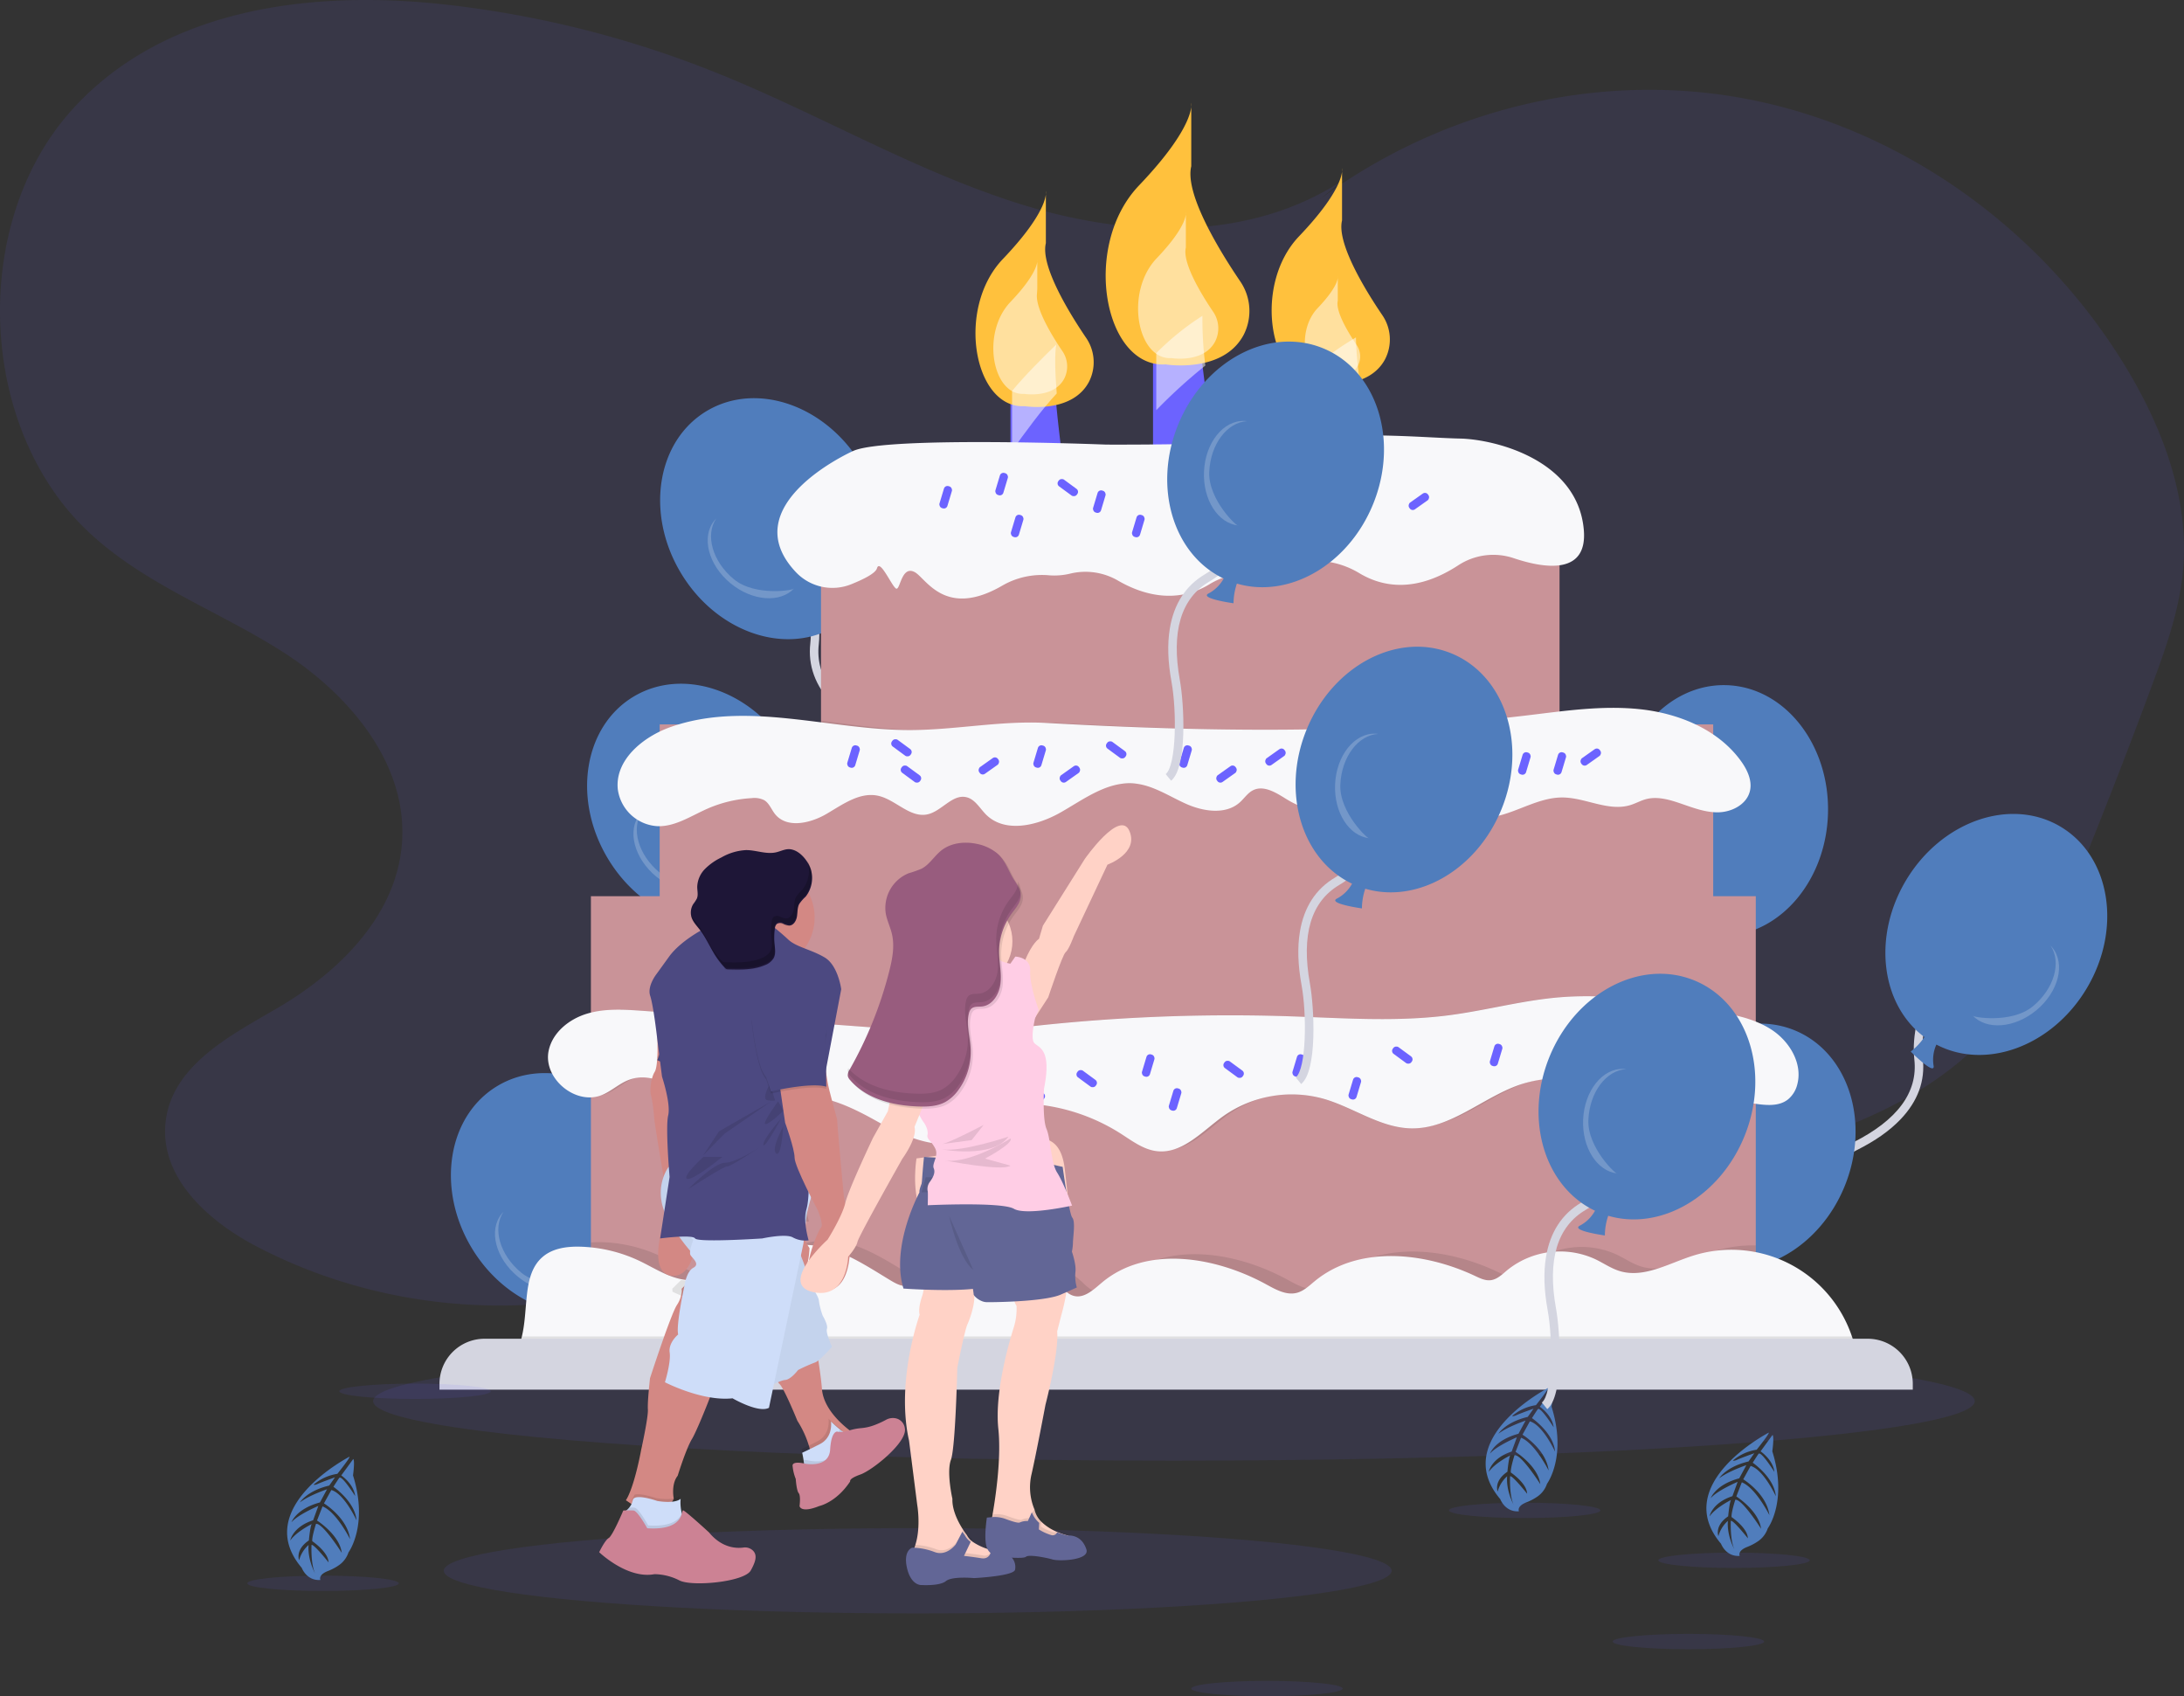 <svg xmlns="http://www.w3.org/2000/svg" width="824.832" height="640.486" viewBox="0 0 824.832 640.486">
  <rect x="0" y="0" width="824.832" height="640.486" fill="#333333" stroke="none"/>
  <g id="cake" transform="translate(0)">
    <path id="Path_130" data-name="Path 130" d="M569.051,108.443c-35.394,23.805-81.3,22.264-121.53,9.88S370.34,83.886,331.138,68.213A390.656,390.656,0,0,0,228.895,42.607c-49.953-5.49-105.74,1.2-140.547,39.681-38.76,42.853-35.784,120.148,6.14,159.491,21.324,20.01,49.246,29.83,73.6,45.455S214.978,328.8,212.9,358.956c-1.92,27.918-24.24,49.339-47.338,62.78-17.853,10.389-39.842,21.733-41.994,43.249-2.082,20.819,16.405,37.131,34.06,46.408,57.594,30.265,128.553,29.974,185.926-.763,20.471-10.967,39.286-25.549,60.753-34.1,56.36-22.44,118.465.15,178.145,8.409a370.23,370.23,0,0,0,151.52-10.595c29.556-8.386,59.221-21.206,79.985-45.089,14.972-17.222,24.3-39.016,33.057-60.54q14.007-34.43,26.928-69.343c5.171-13.973,10.259-28.216,11.595-43.164,2.421-27.092-7.774-53.868-21.657-76.732C830.924,125.2,775.413,87.03,715.328,77.334s-123.749,9.241-170.376,50.678" transform="translate(-61.065 -40.93)" fill="#6c63ff" opacity="0.1"/>
    <path id="Path_131" data-name="Path 131" d="M969.2,578.98l-2.788-1.612c2.606-4.506-4.388-23.685-10.162-33.344-4.006-6.7-6.518-12.792-7.682-18.623-1.853-9.284-.093-17.334,5.232-23.925,11.047-13.674,10.952-39.778,10.949-40.04l3.22-.029c.01,1.117.113,27.514-11.665,42.092-7.829,9.691-6.917,22.769,2.709,38.873C963.554,549.961,973.245,571.993,969.2,578.98Z" transform="translate(-314.105 -147.557)" fill="#d4d5e0"/>
    <path id="Path_132" data-name="Path 132" d="M1004.48,433.66c.731-26.153-16.468-47.851-38.415-48.464S925.734,405.287,925,431.439c-.709,25.393,15.484,46.584,36.515,48.356a13.887,13.887,0,0,1-3.258,7.15c-3.188,3.256,10.028.28,10.028.28a23.48,23.48,0,0,1-1.425-7.4C987.254,478.312,1003.78,458.432,1004.48,433.66Z" transform="translate(-314.105 -126.483)" fill="#507dbc"/>
    <path id="Path_133" data-name="Path 133" d="M936.574,451.12c-3.25-9.952-.253-19.945,6.689-22.945-.321.073-.641.16-.958.263-7.6,2.482-11.01,12.913-7.618,23.3,3.293,10.084,11.788,16.417,19.234,14.5C954.073,467.031,939.861,461.187,936.574,451.12Z" transform="translate(-314.105 -129.159)" fill="#fff" opacity="0.2"/>
    <path id="Path_134" data-name="Path 134" d="M985.7,615.216l3.217.136c.219-5.2,16.414-17.63,26.469-22.681,6.976-3.5,12.366-7.3,16.477-11.591,6.546-6.839,9.381-14.576,8.426-23-1.983-17.467,12.108-39.441,12.25-39.661l-2.7-1.752c-.608.937-14.862,23.155-12.748,41.777,1.4,12.378-6.383,22.925-23.148,31.346C1006.04,593.761,986.041,607.15,985.7,615.216Z" transform="translate(-314.105 -158.403)" fill="#d4d5e0"/>
    <path id="Path_135" data-name="Path 135" d="M1033.93,473.666c13.419-22.46,39.577-31.537,58.424-20.276s23.248,38.6,9.828,61.057c-13.029,21.807-38.067,31-56.762,21.2a13.889,13.889,0,0,0-1.088,7.782c.943,4.459-8.612-5.146-8.612-5.146a23.481,23.481,0,0,0,5.176-5.483C1024.5,520.586,1021.22,494.94,1033.93,473.666Z" transform="translate(-314.105 -141.218)" fill="#507dbc"/>
    <path id="Path_136" data-name="Path 136" d="M1081.85,524.842c8.084-6.653,10.918-16.693,6.67-22.951q.348.351.667.736c5.08,6.172,2.359,16.8-6.076,23.747-8.191,6.741-18.757,7.525-24.014,1.916C1058.55,528.875,1073.68,531.572,1081.85,524.842Z" transform="translate(-314.105 -144.852)" fill="#fff" opacity="0.2"/>
    <path id="Path_137" data-name="Path 137" d="M413.762,745.008l-3.217.136c-.219-5.2-16.414-17.63-26.469-22.681-6.976-3.5-12.366-7.3-16.477-11.591-6.546-6.839-9.381-14.576-8.426-23,1.983-17.467-12.108-39.441-12.25-39.661l2.7-1.753c.608.937,14.862,23.155,12.748,41.777-1.4,12.378,6.383,22.925,23.148,31.346C393.421,723.554,413.422,736.943,413.762,745.008Z" transform="translate(-132.609 -218.584)" fill="#d4d5e0"/>
    <path id="Path_138" data-name="Path 138" d="M365.533,603.458c-13.419-22.459-39.577-31.537-58.424-20.276s-23.248,38.6-9.828,61.057c13.029,21.807,38.067,31,56.762,21.2a13.888,13.888,0,0,1,1.088,7.782c-.943,4.459,8.612-5.145,8.612-5.145a23.478,23.478,0,0,1-5.176-5.483C374.965,650.378,378.244,624.732,365.533,603.458Z" transform="translate(-119.215 -173.151)" fill="#507dbc"/>
    <path id="Path_139" data-name="Path 139" d="M317.609,654.634c-8.084-6.653-10.918-16.693-6.67-22.951-.232.234-.455.479-.667.736-5.08,6.172-2.36,16.8,6.076,23.747,8.191,6.741,18.757,7.525,24.014,1.916C340.914,658.668,325.785,661.364,317.609,654.634Z" transform="translate(-120.777 -174.113)" fill="#fff" opacity="0.2"/>
    <path id="Path_140" data-name="Path 140" d="M519.762,407.008l-3.217.136c-.219-5.2-16.414-17.63-26.469-22.681-6.976-3.5-12.366-7.3-16.477-11.591-6.546-6.839-9.381-14.576-8.426-23,1.983-17.467-12.108-39.441-12.25-39.661l2.7-1.752c.608.937,14.862,23.155,12.748,41.777-1.4,12.378,6.383,22.925,23.148,31.346C499.421,385.554,519.422,398.943,519.762,407.008Z" transform="translate(-159.139 -106.991)" fill="#d4d5e0"/>
    <path id="Path_141" data-name="Path 141" d="M471.533,265.458c-13.419-22.46-39.577-31.537-58.424-20.276s-23.248,38.6-9.828,61.057c13.029,21.807,38.067,31,56.762,21.2a13.887,13.887,0,0,1,1.088,7.782c-.943,4.459,8.612-5.145,8.612-5.145a23.479,23.479,0,0,1-5.176-5.483C480.965,312.378,484.244,286.732,471.533,265.458Z" transform="translate(-146.197 -89.993)" fill="#507dbc"/>
    <path id="Path_142" data-name="Path 142" d="M423.609,316.634c-8.084-6.653-10.918-16.693-6.67-22.951-.232.234-.455.478-.667.736-5.08,6.172-2.36,16.8,6.076,23.747,8.191,6.741,18.757,7.525,24.014,1.916C446.914,320.668,431.785,323.364,423.609,316.634Z" transform="translate(-146.44 -97.912)" fill="#fff" opacity="0.2"/>
    <path id="Path_143" data-name="Path 143" d="M482.762,550.008l-3.217.136c-.219-5.2-16.414-17.63-26.469-22.681-6.976-3.5-12.366-7.3-16.477-11.591-6.546-6.839-9.381-14.576-8.426-23,1.983-17.467-12.108-39.441-12.25-39.661l2.7-1.752c.608.937,14.862,23.155,12.748,41.777-1.4,12.378,6.383,22.925,23.148,31.346C462.421,528.554,482.422,541.943,482.762,550.008Z" transform="translate(-149.878 -142.302)" fill="#d4d5e0"/>
    <path id="Path_144" data-name="Path 144" d="M434.533,408.458c-13.419-22.46-39.577-31.537-58.424-20.276s-23.248,38.6-9.828,61.057c13.029,21.807,38.067,31,56.762,21.2a13.887,13.887,0,0,1,1.088,7.782c-.943,4.459,8.612-5.146,8.612-5.146a23.479,23.479,0,0,1-5.176-5.483C443.965,455.378,447.244,429.732,434.533,408.458Z" transform="translate(-136.779 -125.175)" fill="#507dbc"/>
    <path id="Path_145" data-name="Path 145" d="M386.609,459.634c-8.084-6.653-10.918-16.693-6.67-22.951-.232.234-.455.478-.667.736-5.08,6.172-2.36,16.8,6.076,23.747,8.191,6.741,18.757,7.525,24.014,1.916C409.914,463.668,394.785,466.364,386.609,459.634Z" transform="translate(-137.482 -130.151)" fill="#fff" opacity="0.2"/>
    <path id="Path_146" data-name="Path 146" d="M926.7,739.255l-2.044-2.489c4.023-3.3,4.213-23.717,2.2-34.788-1.4-7.681-1.608-14.267-.649-20.135,1.527-9.343,6-16.261,13.3-20.562,15.147-8.921,24.229-33.394,24.319-33.64l3.025,1.1c-.383,1.049-9.561,25.8-25.71,35.311-10.734,6.322-14.476,18.887-11.121,37.346C931.6,710.1,932.933,734.133,926.7,739.255Z" transform="translate(-314.105 -218.584)" fill="#d4d5e0"/>
    <path id="Path_147" data-name="Path 147" d="M1010.78,615.592c9.873-24.229,1.394-50.586-18.938-58.872s-44.818,4.64-54.691,28.869c-9.586,23.525-1.87,49.055,17.2,58.1a13.887,13.887,0,0,1-5.563,5.55c-4.129,1.928,9.29,3.786,9.29,3.786a23.481,23.481,0,0,1,1.268-7.433C978.964,651.346,1001.43,638.542,1010.78,615.592Z" transform="translate(-314.105 -167.697)" fill="#507dbc"/>
    <path id="Path_148" data-name="Path 148" d="M941.068,608.082c.454-10.46,6.771-18.762,14.325-19.132-.326-.044-.656-.076-.989-.09-7.986-.346-14.844,8.221-15.318,19.136-.46,10.6,5.269,19.512,12.912,20.338C951.862,629.127,940.609,618.662,941.068,608.082Z" transform="translate(-314.105 -165.947)" fill="#fff" opacity="0.2"/>
    <ellipse id="Ellipse_28" data-name="Ellipse 28" cx="302.444" cy="22.476" rx="302.444" ry="22.476" transform="translate(140.917 506.582)" fill="#6c63ff" opacity="0.1"/>
    <path id="Path_149" data-name="Path 149" d="M580.006,121.167V156.5h3.7V119.458Z" transform="translate(-136.631 0)" fill="#53425a"/>
    <path id="Path_150" data-name="Path 150" d="M655.792,130.569v32.765h5.129l-1.14-36.469Z" transform="translate(-154.689 0)" fill="#53425a"/>
    <path id="Path_151" data-name="Path 151" d="M509.919,136.837l-3.419,3.7v31.91h3.419Z" transform="translate(-119.284 -31.066)" fill="#53425a"/>
    <path id="Path_152" data-name="Path 152" d="M585.229,271.785H563.006V207.971H580.1a8.56,8.56,0,0,0-.393,1.513c-.667,3.667-.462,10.582.162,18.5C581.357,246.981,585.229,271.785,585.229,271.785Z" transform="translate(-181.381 -80.271)" fill="#6c63ff"/>
    <path id="Path_153" data-name="Path 153" d="M662.727,271.785,634.8,275.2V192.013H652.47c-.12.94-.2,2.009-.239,3.2a140.551,140.551,0,0,0,1.1,18.778c.6,5.419,1.385,11.24,2.248,17.026.667,4.487,1.385,8.949,2.094,13.2C660.24,259.451,662.727,271.785,662.727,271.785Z" transform="translate(-199.337 -77.45)" fill="#6c63ff"/>
    <path id="Path_154" data-name="Path 154" d="M737.943,263.238l-27.351,2.282V198.851h18.8c-.667,1.419-.957,3.812-.966,6.855a122.571,122.571,0,0,0,1.47,16.419C732.567,240.8,737.943,263.238,737.943,263.238Z" transform="translate(-217.517 -78.264)" fill="#6c63ff"/>
    <path id="Path_155" data-name="Path 155" d="M575.542,113.093s1.709,6.838-16.24,25.642-10.827,56.7,8.262,55.557c0,0,17.846,2.944,24.265-9.205a16.268,16.268,0,0,0-1.139-16.669c-5.9-8.687-17.276-26.943-15.148-35.666Z" transform="translate(-180.551 -40.93)" fill="#ffc13d"/>
    <path id="Path_156" data-name="Path 156" d="M571.933,138.935s1.068,4.271-10.143,16.016-6.762,35.413,5.161,34.7c0,0,11.4,1.88,15.287-6.006a10.182,10.182,0,0,0-.855-10.174c-3.482-5.13-10-15.563-9.595-21.293.063-.9.146-1.79.146-2.687Z" transform="translate(-180.179 -40.93)" fill="#fff" opacity="0.5"/>
    <path id="Path_157" data-name="Path 157" d="M723.679,104.517s1.709,6.838-16.24,25.642-10.827,56.7,8.262,55.557c0,0,17.846,2.944,24.265-9.205a16.268,16.268,0,0,0-1.139-16.669c-5.9-8.687-17.276-26.943-15.148-35.666Z" transform="translate(-216.83 -40.93)" fill="#ffc13d"/>
    <path id="Path_158" data-name="Path 158" d="M721.414,145.274s.8,3.2-7.6,12-5.067,26.535,3.867,26c0,0,8.352,1.378,11.356-4.308a7.613,7.613,0,0,0-.533-7.8c-2.761-4.066-8.085-12.61-7.09-16.692Z" transform="translate(-216.174 -40.93)" fill="#fff" opacity="0.5"/>
    <path id="Path_159" data-name="Path 159" d="M648.1,79.787s2.079,8.315-19.748,31.181-13.165,68.944,10.047,67.558c0,0,21.7,3.579,29.506-11.194a19.782,19.782,0,0,0-1.385-20.27c-7.173-10.563-21.008-32.762-18.421-43.37Z" transform="translate(-198.194 -40.93)" fill="#ffc13d"/>
    <path id="Path_160" data-name="Path 160" d="M645.812,121.059s1.16,4.639-11.018,17.4-7.345,38.465,5.605,37.692c0,0,12.107,2,16.462-6.245a11.036,11.036,0,0,0-.773-11.309c-4-5.893-11.721-18.279-10.277-24.2Z" transform="translate(-197.952 -40.93)" fill="#fff" opacity="0.5"/>
    <path id="Path_161" data-name="Path 161" d="M579.87,227.989c-5.222,5.5-12.436,15.334-16.864,21.565V227.006c4.881-5.881,11.872-12.864,16.7-17.522C579.041,213.151,579.246,220.065,579.87,227.989Z" transform="translate(-180.773 -79.415)" fill="#fff" opacity="0.5"/>
    <path id="Path_162" data-name="Path 162" d="M653.334,213.988a199.169,199.169,0,0,0-18.53,16.855V209.287a99.759,99.759,0,0,1,17.428-14.077,140.561,140.561,0,0,0,1.1,18.778Z" transform="translate(-198.111 -75.957)" fill="#fff" opacity="0.5"/>
    <path id="Path_163" data-name="Path 163" d="M657.676,244.211c-6.864,6.017-16.308,14.573-22.873,20.539V249.323c6.855-6.308,15.24-13.573,20.779-18.308C656.248,235.5,656.966,239.963,657.676,244.211Z" transform="translate(-198.675 -83.981)" fill="#6c63ff"/>
    <path id="Path_164" data-name="Path 164" d="M729.9,222.125c-6.59,5.522-14.231,13.112-19.308,18.334v-21.5c5.393-5.368,12.547-10.111,17.838-13.257a122.564,122.564,0,0,0,1.47,16.419Z" transform="translate(-216.328 -78.298)" fill="#fff" opacity="0.5"/>
    <rect id="Rectangle_327" data-name="Rectangle 327" width="278.924" height="127.645" transform="translate(310.07 182.886)" fill="#c99398"/>
    <path id="Path_165" data-name="Path 165" d="M793.783,287.17v19.214c-5.333,1.034-12.325-.564-18.18-2.521A24.17,24.17,0,0,0,754.7,306.5c-16.069,10.5-28.616,8.282-37.369,3.06a32.191,32.191,0,0,0-29.129-2.248,31.627,31.627,0,0,1-12.915,2.368,27.267,27.267,0,0,0-14.659,4.043c-13.2,7.992-26.351,3.368-34.617-1.462a24.4,24.4,0,0,0-17.9-2.581,25.785,25.785,0,0,1-7.949.65,29.825,29.825,0,0,0-17.556,3.786c-21.787,12.727-28.984-2.727-33.275-5-4.846-2.564-5.41,6.265-6.838,6.265s-6.265-11.676-7.41-7.693c-.53,1.872-5.017,4.12-9.633,5.983a19.218,19.218,0,0,1-10.59,1.094V287.17Z" transform="translate(-204.789 -96.57)" opacity="0.1"/>
    <path id="Path_166" data-name="Path 166" d="M525.973,261.722s-45.714,20.4-21.32,45.891a19,19,0,0,0,20.8,4.343c4.612-1.859,9.1-4.107,9.634-5.979,1.14-3.989,5.983,7.693,7.408,7.693s1.994-8.832,6.838-6.268c4.29,2.271,11.486,17.731,33.27,5a29.88,29.88,0,0,1,17.564-3.784,25.575,25.575,0,0,0,7.943-.651,24.428,24.428,0,0,1,17.9,2.58c8.265,4.83,21.421,9.453,34.614,1.468a27.261,27.261,0,0,1,14.663-4.049,31.466,31.466,0,0,0,12.91-2.369,32.237,32.237,0,0,1,29.133,2.249c8.752,5.229,21.3,7.448,37.367-3.054a24.144,24.144,0,0,1,20.9-2.639c11.684,3.914,27.919,6.41,26.447-10.7-2.28-26.5-33.62-34.19-46.726-34.474s-34.759-2.564-59.261,0-74.362,2.279-74.362,2.279S537.977,255.928,525.973,261.722Z" transform="translate(-203.886 -91.38)" fill="#f8f8fa"/>
    <rect id="Rectangle_328" data-name="Rectangle 328" width="397.877" height="156.27" transform="translate(249.148 273.53)" fill="#c99398"/>
    <path id="Path_167" data-name="Path 167" d="M793.783,388.156v26.659H638.675q-.4-.051-.795-.077a20.871,20.871,0,0,0-3.94.077H514.859v-23.77c12.975,1.581,26.061,3.59,38.959,3.539,17.12-.077,34.035-3.633,51.19-2.675,59.976,3.333,121.047,4.325,180.784-2.778C788.449,388.815,791.116,388.481,793.783,388.156Z" transform="translate(-204.789 -118.868)" opacity="0.1"/>
    <path id="Path_168" data-name="Path 168" d="M855.751,414.815V428.91c-4.325-.547-8.487-2.274-12.667-3.641-3.769-1.231-7.846-2.188-11.676-1.171-2.017.538-3.855,1.6-5.846,2.214-8.325,2.6-17.009-2.812-25.736-2.846-8.65-.034-16.385,5.18-24.83,7.077-13.052,2.932-26.394-2.214-38.9-6.983-5.06-1.923-10.924-3.761-15.65-1.128-2.077,1.154-3.641,3.051-5.667,4.3-5.923,3.658-13.676.8-19.582-2.889-3.735-2.333-8.257-5.077-12.2-3.111-2.034,1.009-3.308,3.051-4.992,4.564-5.333,4.778-13.727,3.5-20.266.59s-12.735-7.2-19.864-7.727c-10.052-.761-18.855,6.017-27.625,10.983s-20.932,7.906-28.086.795c-2.368-2.351-4.12-5.752-7.359-6.564-5.359-1.333-9.385,5.3-14.787,6.462-6.658,1.436-12.077-5.65-18.753-7.043-6.906-1.444-13.334,3.359-19.428,6.906s-14.949,5.547-19.368.051c-1.41-1.752-2.18-4.111-4.111-5.274a8.24,8.24,0,0,0-4.752-.761,48.289,48.289,0,0,0-16.761,4.009c-6.086,2.684-11.975,6.71-18.616,6.581-.12,0-.239-.009-.359-.017V414.815Z" transform="translate(-208.726 -124.098)" opacity="0.1"/>
    <path id="Path_169" data-name="Path 169" d="M553.814,396.293c-30.52.129-62.043-11.314-90.817-1.137-10.44,3.693-21.029,12.43-19.928,23.449A16.082,16.082,0,0,0,458.231,432.6c6.646.128,12.534-3.9,18.616-6.582A48.239,48.239,0,0,1,493.614,422a8.288,8.288,0,0,1,4.753.767c1.928,1.157,2.7,3.522,4.109,5.274,4.421,5.5,13.27,3.495,19.365-.053s12.526-8.353,19.43-6.911c6.67,1.394,12.09,8.483,18.751,7.046,5.4-1.164,9.425-7.792,14.786-6.458,3.244.807,4.993,4.207,7.364,6.564,7.148,7.107,19.312,4.169,28.082-.8s17.572-11.742,27.623-10.987c7.133.536,13.333,4.828,19.87,7.732s14.933,4.184,20.26-.589c1.689-1.513,2.963-3.56,4.993-4.571,3.939-1.959,8.463.784,12.194,3.115,5.908,3.691,13.662,6.548,19.589,2.887,2.019-1.247,3.588-3.144,5.661-4.3,4.728-2.633,10.6-.8,15.652,1.133,12.5,4.767,25.849,9.914,38.9,6.978,8.437-1.9,16.18-7.106,24.827-7.074,8.723.032,17.408,5.444,25.736,2.848,1.989-.62,3.827-1.677,5.841-2.213,3.836-1.022,7.907-.066,11.68,1.168,5.006,1.637,9.991,3.792,15.258,3.808s11.028-2.86,12.288-7.974c.965-3.915-.915-7.973-3.259-11.253-8.515-11.91-23.279-18.04-37.829-19.669s-29.213.644-43.751,2.372c-59.739,7.1-120.811,6.11-180.782,2.775C587.855,392.664,570.937,396.22,553.814,396.293Z" transform="translate(-209.751 -120.628)" fill="#f8f8fa"/>
    <rect id="Rectangle_329" data-name="Rectangle 329" width="439.938" height="181.203" transform="translate(223.168 338.399)" fill="#c99398"/>
    <path id="Path_170" data-name="Path 170" d="M872.837,552.017a519.31,519.31,0,0,1-66.729,9.915,45.844,45.844,0,0,0-22.513,1.718c-.137.043-.273.085-.41.137-13.864,4.906-25.8,16.539-40.5,16.351-11.735-.154-21.881-7.906-33.155-11.154a42.232,42.232,0,0,0-9.9-1.616,43.424,43.424,0,0,0-6.829.188c-13.633.359-27.266.5-40.9.222-20-.4-39.959-1.727-59.917-3.043l-64-4.231-60.216-3.974q-7.385-.487-14.787-.983c-5.308-.35-9.248.795-11.394-3.949-2.547-5.675-.3-11.325,2.821-16.266,2.684.051,5.376.239,8.052.427q60.976,4.3,121.927,8.889l-6.248,1.1a682.063,682.063,0,0,1,128.363-7.941c20.043.658,40.2,2.2,60.1-.359,13.983-1.795,27.685-5.59,41.737-6.778,19.3-1.633,38.642,1.7,57.737,5.026a116.129,116.129,0,0,1,11.932,2.53C869.025,543.119,870.162,548,872.837,552.017Z" transform="translate(-209.796 -154.082)" opacity="0.1"/>
    <path id="Path_171" data-name="Path 171" d="M870.888,556.983v17.035c-5.487-.812-10.864-1.615-14.2,2.282-1.564,1.838-2.171,4.333-3.692,6.214-3.137,3.872-9.265,3.863-13.744,1.667s-7.881-6.043-11.735-9.205a46.661,46.661,0,0,0-44.335-7.77c-13.864,4.906-25.8,16.539-40.5,16.351-11.735-.154-21.881-7.906-33.155-11.154a44.79,44.79,0,0,0-37.779,6.419c-7.983,5.667-15.522,14.462-25.24,13.342-5.094-.59-9.376-3.906-13.7-6.667a72.9,72.9,0,0,0-28.693-10.633c-4.453-.633-9.18-.821-13.282,1.026-5.171,2.333-8.513,7.487-13.317,10.513-11.154,7.017-25.616.684-37.112-5.752s-25.736-13.026-37.13-6.41c-2.684,1.556-4.983,3.778-7.821,5.026C479.43,586.3,463.7,559.2,447.25,565.188c-3.71,1.35-6.667,4.265-10.317,5.769a12.368,12.368,0,0,1-5.983.838V556.983Z" transform="translate(-207.782 -158.037)" opacity="0.1"/>
    <path id="Path_172" data-name="Path 172" d="M574.4,546.355q-60.954-4.587-121.93-8.885c-7.058-.5-14.3-.974-21.081,1.041s-13.121,7.081-14.572,14.006c-2.194,10.47,10.231,20.8,20.124,16.727,3.651-1.5,6.607-4.42,10.317-5.77,16.442-5.984,32.18,21.113,48.2,14.078,2.841-1.248,5.138-3.462,7.821-5.02,11.4-6.617,25.629-.024,37.129,6.412s25.962,12.762,37.118,5.746c4.8-3.022,8.141-8.176,13.316-10.508,4.1-1.85,8.825-1.663,13.281-1.025a72.774,72.774,0,0,1,28.7,10.633c4.324,2.756,8.607,6.07,13.7,6.66,9.719,1.125,17.26-7.676,25.237-13.34a44.82,44.82,0,0,1,37.781-6.422c11.272,3.25,21.421,11,33.152,11.157,14.7.191,26.636-11.443,40.5-16.352a46.685,46.685,0,0,1,44.34,7.772c3.854,3.165,7.26,7.005,11.736,9.2s10.6,2.208,13.744-1.666c1.521-1.876,2.122-4.377,3.692-6.213,6.417-7.5,20.392,2.412,28.172-3.665a10.653,10.653,0,0,0,3.561-5.863c1.95-7.774-2.933-15.968-9.622-20.384s-14.837-5.889-22.733-7.265c-19.087-3.326-38.429-6.665-57.735-5.032-14.05,1.189-27.751,4.989-41.737,6.784-19.894,2.553-40.049,1.016-60.1.359a682.05,682.05,0,0,0-128.365,7.936" transform="translate(-209.609 -155.778)" fill="#f8f8fa"/>
    <path id="Path_173" data-name="Path 173" d="M870.888,688.85v42.574q-25.257,1.295-50.523,2.573c-27.2,1.385-54.421,2.769-81.644,2.239-23.009-.453-45.967-2.265-68.968-2.983-48.361-1.5-96.858,1.872-145.082-2-15.436-1.239-30.822-3.214-46.284-4.094a340.61,340.61,0,0,0-47.437.684V687.731a37.317,37.317,0,0,1,4.368-.1,55.849,55.849,0,0,1,22.026,5.325c5.393,2.556,10.5,6.026,16.385,7.043,15.3,2.641,28.591-11.812,44.078-12.966,12.471-.923,23.676,6.812,34.377,13.282,2.06,1.239,4.351,2.487,6.718,2.137,1.983-.291,3.615-1.65,5.231-2.838,15.266-11.265,38.523-9.9,52.352,3.086,1.5,1.4,3,2.983,4.983,3.5,3.923,1.043,7.445-2.359,10.556-4.974,16.855-14.214,42.831-9.94,62.173.658,3.581,1.957,7.547,4.188,11.5,3.163,2.65-.684,4.692-2.718,6.812-4.453,16.471-13.513,41.241-11,60.515-1.915,1.863.88,3.829,1.829,5.872,1.6,2.453-.291,4.333-2.18,6.222-3.761a31.736,31.736,0,0,1,33.377-4.137c3.043,1.462,5.863,3.436,9.094,4.428,9.205,2.812,18.556-2.906,27.745-5.8A47.669,47.669,0,0,1,870.888,688.85Z" transform="translate(-207.782 -218.584)" opacity="0.1"/>
    <path id="Path_174" data-name="Path 174" d="M917.249,730.775q-48.438,2.474-96.884,4.932c-27.2,1.385-54.421,2.769-81.644,2.239-23.009-.453-45.967-2.265-68.968-2.983-48.361-1.5-96.858,1.872-145.082-2-15.436-1.239-30.822-3.214-46.284-4.094a344.314,344.314,0,0,0-52.19,1.1c-3.71.35-9.419,2.205-13.009,1.479-3.872-.786-2.393-1.231-1.128-4.9a32.429,32.429,0,0,0,.957-3.325c1.06-4.487,1.256-9.017,1.692-13.676.564-5.949,1.436-12.5,6.359-16.539,3.872-3.188,9.231-3.838,14.248-3.675a55.849,55.849,0,0,1,22.026,5.325c5.393,2.556,10.5,6.026,16.385,7.043,15.3,2.641,28.591-11.812,44.078-12.966,12.471-.923,23.676,6.812,34.377,13.282,2.06,1.239,4.351,2.487,6.718,2.137,1.983-.291,3.615-1.65,5.231-2.838,15.266-11.265,38.523-9.9,52.352,3.086,1.5,1.4,3,2.983,4.983,3.5,3.923,1.043,7.445-2.359,10.556-4.974,16.855-14.214,42.831-9.94,62.173.658,3.581,1.957,7.547,4.188,11.5,3.163,2.65-.684,4.692-2.718,6.812-4.453,16.471-13.513,41.241-11,60.515-1.915,1.863.88,3.829,1.829,5.872,1.6,2.453-.291,4.333-2.18,6.222-3.761A31.736,31.736,0,0,1,818.5,694.09c3.043,1.462,5.863,3.436,9.094,4.428,9.205,2.812,18.556-2.906,27.745-5.8a48.037,48.037,0,0,1,60,30.514,45.819,45.819,0,0,1,1.906,7.547Z" transform="translate(-215.918 -218.584)" fill="#f8f8fa"/>
    <path id="Path_175" data-name="Path 175" d="M917.249,730.775q-48.438,2.474-96.884,4.932c-27.2,1.385-54.421,2.769-81.644,2.239-23.009-.453-45.967-2.265-68.968-2.983-48.361-1.5-96.858,1.872-145.082-2-15.436-1.239-30.822-3.214-46.284-4.094a344.314,344.314,0,0,0-52.19,1.1c-3.71.35-9.419,2.205-13.009,1.479-3.872-.786-2.393-1.231-1.128-4.9a32.429,32.429,0,0,0,.957-3.325H915.343a45.816,45.816,0,0,1,1.906,7.547Z" transform="translate(-215.918 -218.584)" opacity="0.1"/>
    <path id="Path_176" data-name="Path 176" d="M339.482,683.152H861.843a17.034,17.034,0,0,1,17.034,17.034v2.2H322.448v-2.2A17.034,17.034,0,0,1,339.482,683.152Z" transform="translate(-156.474 -177.653)" fill="#d4d5e0"/>
    <rect id="Rectangle_330" data-name="Rectangle 330" width="3.134" height="8.658" rx="1.388" transform="translate(356.903 183.16) rotate(16.713)" fill="#6c63ff"/>
    <rect id="Rectangle_331" data-name="Rectangle 331" width="3.134" height="8.658" rx="1.388" transform="translate(322.091 281.074) rotate(16.713)" fill="#6c63ff"/>
    <rect id="Rectangle_332" data-name="Rectangle 332" width="3.134" height="8.658" rx="1.388" transform="translate(284.807 394.451) rotate(16.713)" fill="#6c63ff"/>
    <rect id="Rectangle_333" data-name="Rectangle 333" width="3.134" height="8.658" rx="1.388" transform="translate(378.033 401.981) rotate(16.713)" fill="#6c63ff"/>
    <rect id="Rectangle_334" data-name="Rectangle 334" width="3.134" height="8.658" rx="1.388" transform="translate(433.386 397.738) rotate(16.713)" fill="#6c63ff"/>
    <rect id="Rectangle_335" data-name="Rectangle 335" width="3.134" height="8.658" rx="1.388" transform="translate(511.412 406.339) rotate(16.713)" fill="#6c63ff"/>
    <rect id="Rectangle_336" data-name="Rectangle 336" width="3.134" height="8.658" rx="1.388" transform="translate(564.778 393.769) rotate(16.713)" fill="#6c63ff"/>
    <rect id="Rectangle_337" data-name="Rectangle 337" width="3.134" height="8.658" rx="1.388" transform="translate(330.402 399.135) rotate(16.713)" fill="#6c63ff"/>
    <rect id="Rectangle_338" data-name="Rectangle 338" width="3.134" height="8.658" rx="1.388" transform="translate(443.543 410.556) rotate(16.713)" fill="#6c63ff"/>
    <rect id="Rectangle_339" data-name="Rectangle 339" width="3.134" height="8.658" rx="1.388" transform="translate(490.23 397.738) rotate(16.713)" fill="#6c63ff"/>
    <rect id="Rectangle_340" data-name="Rectangle 340" width="3.134" height="8.658" rx="1.388" transform="translate(588.831 393.769) rotate(16.713)" fill="#6c63ff"/>
    <rect id="Rectangle_341" data-name="Rectangle 341" width="3.134" height="8.658" rx="1.388" transform="matrix(0.592, -0.806, 0.806, 0.592, 475.067, 185.037)" fill="#6c63ff"/>
    <rect id="Rectangle_342" data-name="Rectangle 342" width="3.134" height="8.658" rx="1.388" transform="matrix(0.592, -0.806, 0.806, 0.592, 446.023, 182.817)" fill="#6c63ff"/>
    <rect id="Rectangle_343" data-name="Rectangle 343" width="3.134" height="8.658" rx="1.388" transform="matrix(0.592, -0.806, 0.806, 0.592, 398.863, 182.817)" fill="#6c63ff"/>
    <rect id="Rectangle_344" data-name="Rectangle 344" width="3.134" height="8.658" rx="1.388" transform="matrix(0.592, -0.806, 0.806, 0.592, 336.039, 281.062)" fill="#6c63ff"/>
    <rect id="Rectangle_345" data-name="Rectangle 345" width="3.134" height="8.658" rx="1.388" transform="matrix(0.592, -0.806, 0.806, 0.592, 339.621, 290.987)" fill="#6c63ff"/>
    <rect id="Rectangle_346" data-name="Rectangle 346" width="3.134" height="8.658" rx="1.388" transform="matrix(0.592, -0.806, 0.806, 0.592, 417.147, 281.85)" fill="#6c63ff"/>
    <rect id="Rectangle_347" data-name="Rectangle 347" width="3.134" height="8.658" rx="1.388" transform="matrix(0.592, -0.806, 0.806, 0.592, 386.395, 411.02)" fill="#6c63ff"/>
    <rect id="Rectangle_348" data-name="Rectangle 348" width="3.134" height="8.658" rx="1.388" transform="matrix(0.592, -0.806, 0.806, 0.592, 501.112, 286.967)" fill="#6c63ff"/>
    <rect id="Rectangle_349" data-name="Rectangle 349" width="3.134" height="8.658" rx="1.388" transform="matrix(0.592, -0.806, 0.806, 0.592, 535.645, 291.655)" fill="#6c63ff"/>
    <rect id="Rectangle_350" data-name="Rectangle 350" width="3.134" height="8.658" rx="1.388" transform="matrix(0.592, -0.806, 0.806, 0.592, 525.196, 397.106)" fill="#6c63ff"/>
    <rect id="Rectangle_351" data-name="Rectangle 351" width="3.134" height="8.658" rx="1.388" transform="matrix(0.592, -0.806, 0.806, 0.592, 596.365, 409.659)" fill="#6c63ff"/>
    <rect id="Rectangle_352" data-name="Rectangle 352" width="3.134" height="8.658" rx="1.388" transform="matrix(0.592, -0.806, 0.806, 0.592, 354.985, 402.475)" fill="#6c63ff"/>
    <rect id="Rectangle_353" data-name="Rectangle 353" width="3.134" height="8.658" rx="1.388" transform="matrix(0.592, -0.806, 0.806, 0.592, 303.163, 397.788)" fill="#6c63ff"/>
    <rect id="Rectangle_354" data-name="Rectangle 354" width="3.134" height="8.658" rx="1.388" transform="matrix(0.592, -0.806, 0.806, 0.592, 405.999, 405.99)" fill="#6c63ff"/>
    <rect id="Rectangle_355" data-name="Rectangle 355" width="3.134" height="8.658" rx="1.388" transform="matrix(0.592, -0.806, 0.806, 0.592, 461.486, 402.475)" fill="#6c63ff"/>
    <rect id="Rectangle_356" data-name="Rectangle 356" width="3.134" height="8.658" rx="1.388" transform="matrix(0.578, 0.816, -0.816, 0.578, 538.487, 185.563)" fill="#6c63ff"/>
    <rect id="Rectangle_357" data-name="Rectangle 357" width="3.134" height="8.658" rx="1.388" transform="matrix(0.578, 0.816, -0.816, 0.578, 477.289, 194.772)" fill="#6c63ff"/>
    <rect id="Rectangle_358" data-name="Rectangle 358" width="3.134" height="8.658" rx="1.388" transform="matrix(0.578, 0.816, -0.816, 0.578, 376.081, 285.428)" fill="#6c63ff"/>
    <rect id="Rectangle_359" data-name="Rectangle 359" width="3.134" height="8.658" rx="1.388" transform="matrix(0.578, 0.816, -0.816, 0.578, 406.681, 288.507)" fill="#6c63ff"/>
    <rect id="Rectangle_360" data-name="Rectangle 360" width="3.134" height="8.658" rx="1.388" transform="matrix(0.578, 0.816, -0.816, 0.578, 465.835, 288.507)" fill="#6c63ff"/>
    <rect id="Rectangle_361" data-name="Rectangle 361" width="3.134" height="8.658" rx="1.388" transform="matrix(0.578, 0.816, -0.816, 0.578, 484.327, 282.088)" fill="#6c63ff"/>
    <rect id="Rectangle_362" data-name="Rectangle 362" width="3.134" height="8.658" rx="1.388" transform="matrix(0.578, 0.816, -0.816, 0.578, 528.098, 284.486)" fill="#6c63ff"/>
    <rect id="Rectangle_363" data-name="Rectangle 363" width="3.134" height="8.658" rx="1.388" transform="matrix(0.578, 0.816, -0.816, 0.578, 560.036, 279.369)" fill="#6c63ff"/>
    <rect id="Rectangle_364" data-name="Rectangle 364" width="3.134" height="8.658" rx="1.388" transform="matrix(0.578, 0.816, -0.816, 0.578, 603.401, 282.088)" fill="#6c63ff"/>
    <rect id="Rectangle_365" data-name="Rectangle 365" width="3.134" height="8.658" rx="1.388" transform="translate(467.504 178.195) rotate(16.713)" fill="#6c63ff"/>
    <rect id="Rectangle_366" data-name="Rectangle 366" width="3.134" height="8.658" rx="1.388" transform="translate(503.405 176.568) rotate(16.713)" fill="#6c63ff"/>
    <rect id="Rectangle_367" data-name="Rectangle 367" width="3.134" height="8.658" rx="1.388" transform="translate(454.118 191.394) rotate(16.713)" fill="#6c63ff"/>
    <rect id="Rectangle_368" data-name="Rectangle 368" width="3.134" height="8.658" rx="1.388" transform="translate(383.898 194.024) rotate(16.713)" fill="#6c63ff"/>
    <rect id="Rectangle_369" data-name="Rectangle 369" width="3.134" height="8.658" rx="1.388" transform="translate(508.912 188.106) rotate(16.713)" fill="#6c63ff"/>
    <rect id="Rectangle_370" data-name="Rectangle 370" width="3.134" height="8.658" rx="1.388" transform="translate(378.032 178.195) rotate(16.713)" fill="#6c63ff"/>
    <rect id="Rectangle_371" data-name="Rectangle 371" width="3.134" height="8.658" rx="1.388" transform="translate(414.918 184.819) rotate(16.713)" fill="#6c63ff"/>
    <rect id="Rectangle_372" data-name="Rectangle 372" width="3.134" height="8.658" rx="1.388" transform="translate(392.387 281.074) rotate(16.713)" fill="#6c63ff"/>
    <rect id="Rectangle_373" data-name="Rectangle 373" width="3.134" height="8.658" rx="1.388" transform="translate(447.492 281.074) rotate(16.713)" fill="#6c63ff"/>
    <rect id="Rectangle_374" data-name="Rectangle 374" width="3.134" height="8.658" rx="1.388" transform="translate(575.441 283.688) rotate(16.713)" fill="#6c63ff"/>
    <rect id="Rectangle_375" data-name="Rectangle 375" width="3.134" height="8.658" rx="1.388" transform="translate(588.831 283.688) rotate(16.713)" fill="#6c63ff"/>
    <rect id="Rectangle_376" data-name="Rectangle 376" width="3.134" height="8.658" rx="1.388" transform="translate(429.643 194.024) rotate(16.713)" fill="#6c63ff"/>
    <ellipse id="Ellipse_29" data-name="Ellipse 29" cx="179" cy="16.1" rx="179" ry="16.1" transform="translate(167.583 577.012)" fill="#6c63ff" opacity="0.1"/>
    <ellipse id="Ellipse_30" data-name="Ellipse 30" cx="28.598" cy="2.897" rx="28.598" ry="2.897" transform="translate(128.136 522.439)" fill="#6c63ff" opacity="0.1"/>
    <ellipse id="Ellipse_31" data-name="Ellipse 31" cx="28.598" cy="2.897" rx="28.598" ry="2.897" transform="translate(93.402 594.957)" fill="#6c63ff" opacity="0.1"/>
    <ellipse id="Ellipse_32" data-name="Ellipse 32" cx="28.598" cy="2.897" rx="28.598" ry="2.897" transform="translate(626.289 586.256)" fill="#6c63ff" opacity="0.1"/>
    <ellipse id="Ellipse_33" data-name="Ellipse 33" cx="28.598" cy="2.897" rx="28.598" ry="2.897" transform="translate(609.056 616.945)" fill="#6c63ff" opacity="0.1"/>
    <ellipse id="Ellipse_34" data-name="Ellipse 34" cx="28.598" cy="2.897" rx="28.598" ry="2.897" transform="translate(547.225 567.409)" fill="#6c63ff" opacity="0.1"/>
    <ellipse id="Ellipse_35" data-name="Ellipse 35" cx="28.598" cy="2.897" rx="28.598" ry="2.897" transform="translate(449.899 634.692)" fill="#6c63ff" opacity="0.1"/>
    <path id="Path_177" data-name="Path 177" d="M601.666,467.523l-12.728,27.064s-1.875,5.078-3.086,6.021-6.557,17.014-6.557,17.014l-13.66,21.053v.011l-.932,1.436-5.357-1.479-3.75-14.035.225-4.071.032-.514s8.443-8.828,10.318-9.5c0,0,1.468.171,4.286-6.675s5.357-8.325,5.357-8.325l1.468-4.961,15.814-25.178s13.253-19.007,16.864-10.575S601.666,467.523,601.666,467.523Z" transform="translate(-183.409 -141.035)" fill="#ffd2c6"/>
    <path id="Path_178" data-name="Path 178" d="M447.7,495.969a18.519,18.519,0,0,0-1.478,4.521c-.086.4-.171.814-.268,1.243-.879,4.511-1.479,10.189-1.779,13.478-.15,1.661-.225,2.721-.225,2.721s-31.97-2.143-26.431-7.5a11.833,11.833,0,0,0,2.925-5.314q.241-.852.418-1.736a29.669,29.669,0,0,0,.5-4.05c.021-.343.032-.686.043-1.029a42.488,42.488,0,0,0-.321-6.621s10.4-.064,18.235.836C444.588,493.13,448.7,494.169,447.7,495.969Z" transform="translate(-147.065 -142.053)" fill="#d38884"/>
    <path id="Path_179" data-name="Path 179" d="M548.782,659.754a2.941,2.941,0,0,1-.429,1.3c-1.468,2.143-9.771,45.931-9.771,45.931.664,2.957-1.2,8.85-2.411,11.528s-3.889,16.607-3.889,16.607-.664,30-2.4,34.681.557,14.732.557,14.732c-.171,4.618,2.6,9.5,4.253,11.989.118.161.225.321.321.461.536.771.889,1.211.889,1.211a7.125,7.125,0,0,0,1.875,2.314c.118.1.246.193.375.289a21.462,21.462,0,0,0,7.51,3.172c.086.021.171.032.257.053,1.071.236,1.768.332,1.768.332l.664,3.621-7.093,1.468-13.521.932s-15.942,1.211-12.321-5.893a12.446,12.446,0,0,0,.654-1.5h.011c.129-.343.257-.7.364-1.061,2.175-6.825.707-15.117.707-15.117l-3.086-24.235c-5.078-22.5,4.007-47.549,4.007-47.549s-.793-2,.954-7.093,0-16.2,0-16.2-.932-14.335-2.143-21.428a43.185,43.185,0,0,1-.482-9.021,45.519,45.519,0,0,1,.482-5.282l30.535-4.05S549.146,656.925,548.782,659.754Z" transform="translate(-170.744 -218.584)" fill="#ffd2c6"/>
    <path id="Path_180" data-name="Path 180" d="M548.353,807.971l-7.093,1.468-13.521.932s-15.942,1.211-12.321-5.893a12.431,12.431,0,0,0,.654-1.5h.011c.129-.343.257-.7.364-1.061a24.748,24.748,0,0,1,8.078,1.628c4.543,1.746,7.961-2.818,7.961-2.818l2.207-4.211.321-.611c.536.771.889,1.211.889,1.211a7.225,7.225,0,0,0,2.25,2.6l-.375.782-2.143,4.511s2.743.279,6.493.879a2.912,2.912,0,0,0,3.536-1.928c.086.021.171.032.257.054,1.071.236,1.768.332,1.768.332Z" transform="translate(-171.017 -218.584)" opacity="0.1"/>
    <path id="Path_181" data-name="Path 181" d="M554.921,811.314c-.536,2.411-15.471,3.15-15.471,3.15s-8.3-.8-10.639,1.136-9.182,1.479-9.45,1.479-3.879-.139-5.293-6.621c-1.371-6.321,1.843-7.425,2-7.478h.011a24.279,24.279,0,0,1,8.443,1.639c4.543,1.746,7.961-2.818,7.961-2.818l2.528-4.821c.536.771.889,1.211.889,1.211a7.226,7.226,0,0,0,2.25,2.6l-2.518,5.293s2.743.279,6.493.879c3,.482,3.653-1.961,3.793-2.946a3.481,3.481,0,0,0,.032-.407s2.336.675,5.218,1.479a5.385,5.385,0,0,1,3.75,6.225Z" transform="translate(-171.566 -218.584)" fill="#626696"/>
    <path id="Path_182" data-name="Path 182" d="M583.045,691.671c-.354,2.143-.718,7.682-.718,7.682,1.253,4.639-1.961,15.664-1.961,15.664l-1.607,6.3c.718,8.036-4.414,27.674-4.414,27.674s-3.439,18.214-5.228,26.078a21.654,21.654,0,0,0,.932,13.135c.086.214.139.321.139.321.032.15.064.289.107.439a6.17,6.17,0,0,0,.193.632,9.526,9.526,0,0,0,1.757,2.989,8.408,8.408,0,0,0,.964.986c.021.021.032.043.053.054a19.27,19.27,0,0,0,5.689,3.5h.011l.011.011q.466.193.9.354a25.436,25.436,0,0,0,2.839.889h.011c.2.054.321.075.321.075l-.718,4.211-9.461-2.421-12.675-4.114-6.235-3.568s.064-.343.193-1c.011-.032.011-.075.021-.107.053-.279.107-.611.182-.986.975-5.528,3.4-20.989,2.186-32.378-1.511-14.1,4.361-33.567,5.8-38.206a23.107,23.107,0,0,0,1.071-8.218c-2.325-3.4-2.861-16.96-2.861-16.96s-4.286-8.753-7.832-18.042a47.319,47.319,0,0,1-2.55-9.385,32.7,32.7,0,0,1-.514-6.857s28.756-26.249,31.917-.836c.107.857.2,1.682.3,2.486C584.652,685.317,583.388,689.6,583.045,691.671Z" transform="translate(-179.496 -218.584)" fill="#ffd2c6"/>
    <path id="Path_183" data-name="Path 183" d="M583.045,798.457l-.718,4.211-9.461-2.421-12.675-4.114-6.235-3.568s.064-.343.193-1c.011-.032.011-.075.021-.107.053-.279.107-.611.182-.986l.889-.086.075-.011a11.779,11.779,0,0,1,5.3.718c2.068.771,4.768,1.661,5.325,1.286a6.7,6.7,0,0,1,3.032-.536l1.318-2.882.193-.439a9.527,9.527,0,0,0,1.757,2.989,9.338,9.338,0,0,0,1.018,1.039l-.053,1.018-.075,1.446a18.648,18.648,0,0,0,4.553,2.1,2.64,2.64,0,0,0,1.264.011h.011l.011.011q.466.193.9.354a25.427,25.427,0,0,0,2.839.889h.011C582.927,798.436,583.045,798.457,583.045,798.457Z" transform="translate(-179.985 -218.584)" opacity="0.1"/>
    <path id="Path_184" data-name="Path 184" d="M578.31,807.435c-2.636-.761-9.011-1.971-10.039-1.029s-9.868,0-9.868,0a5.375,5.375,0,0,1-4.553-2.679c-1.832-2.861-.354-12.1-.354-12.1l.654-.064,1.093-.107.075-.011a11.779,11.779,0,0,1,5.3.718c2.068.771,4.768,1.661,5.325,1.286a6.7,6.7,0,0,1,3.032-.536l1.511-3.321a9.526,9.526,0,0,0,1.757,2.989,9.349,9.349,0,0,0,1.018,1.039l-.129,2.464a18.648,18.648,0,0,0,4.553,2.1,1.839,1.839,0,0,0,2.186-.7,1.658,1.658,0,0,0,.161-.364l.011.011c.086.15.954.45,3.739,1.243h.011c3.021-.171,5.946,1.146,7.286,5.25S580.945,808.185,578.31,807.435Z" transform="translate(-180.784 -218.584)" fill="#626696"/>
    <path id="Path_185" data-name="Path 185" d="M548.782,659.754c-.589.171-1.125.332-1.629.493a23.742,23.742,0,0,1-3.943.836c-8.453,1.189-22.382.471-26.806.193a45.521,45.521,0,0,1,.482-5.282l30.535-4.05S549.146,656.925,548.782,659.754Z" transform="translate(-171.276 -175.216)" opacity="0.1"/>
    <path id="Path_186" data-name="Path 186" d="M575.417,652.34s-11.207,1.736-20.325,3.728c-3.043.664-5.861,1.361-7.939,2.036a23.733,23.733,0,0,1-3.943.836c-10.157,1.425-28.2.107-28.2.107-4.95-16.071,6.021-36.3,6.021-36.3-.257-1.607,2.282-6.557,2.282-6.557l.043-.161,1.564-5.732h41.645l.514,2.464,1.061,5.014,6.535,31.049Z" transform="translate(-173.783 -172.493)" fill="#626696"/>
    <path id="Path_187" data-name="Path 187" d="M581.867,662.079l-.247.107-4.875,2.164c-5.271,2.432-21.064,2.893-26.581,2.936a32.7,32.7,0,0,1-.514-6.857s28.756-26.249,31.917-.836C581.674,660.45,581.77,661.275,581.867,662.079Z" transform="translate(-179.297 -175.961)" opacity="0.1"/>
    <path id="Path_188" data-name="Path 188" d="M582.638,659.593l-1.018.45-4.875,2.164c-5.368,2.475-21.664,2.914-26.881,2.936-.632,0-1.1,0-1.371-.011-2.411-.075-4.821-2.336-4.821-2.925,0-.321-.246-1.907-.461-3.268-.182-1.093-.343-2.036-.343-2.036s-10.714-4.639-16.2-8.389c-4.093-2.786-3.064-22.574-2.271-32.528.279-3.428.525-5.689.525-5.689l42.159,2.464L573,613.1l3.386.75.9.193s2.421,17.678,3.621,19.146.407,6.428.268,9.246a17.461,17.461,0,0,1-.4,3.611s1.736,4.961,1.328,7.735a15.42,15.42,0,0,0,.536,5.807Z" transform="translate(-175.951 -173.448)" fill="#626696"/>
    <path id="Path_189" data-name="Path 189" d="M392.336,648.107c-10.9-.364-2.861-23.035-1.607-26.1s-1.864-10.51-1.864-10.51-3.675-21.61-3.675-23.035a57.376,57.376,0,0,0-1.243-8.753c-.536-1.961.172-6.6,1.425-8.571s1.071-9.814,1.071-9.814V551.145l2.421-3.214,6.214,5.871,1.725,1.629,3.032,11.378-1.071,16.3-.536,15.889,3.75,21.964S403.232,648.461,392.336,648.107Z" transform="translate(-138.127 -166.383)" fill="#d38884"/>
    <path id="Path_190" data-name="Path 190" d="M334.667,515.573l-9.289-3.847v-1.51L327.8,507l6.214,5.872Z" transform="translate(-77.05 -111.257)" opacity="0.1"/>
    <path id="Path_191" data-name="Path 191" d="M391.443,533.286a43.159,43.159,0,0,0-2.576,9.107,40.751,40.751,0,0,1-2.423,8.75l10.357,4.286Z" transform="translate(-138.191 -150.816)" fill="#4c4981"/>
    <path id="Path_192" data-name="Path 192" d="M391.443,533.286a43.159,43.159,0,0,0-2.576,9.107,40.751,40.751,0,0,1-2.423,8.75l10.357,4.286Z" transform="translate(-138.191 -150.816)" opacity="0.05"/>
    <path id="Path_193" data-name="Path 193" d="M473.634,758.783l-.857,1.821s-.932,6.064-.932,6.2S469.166,771,469.166,771l-6.739,1.436-2.861-.343a38.22,38.22,0,0,0-.761-4.95c-.107-.461-.214-.932-.343-1.414a37.372,37.372,0,0,0-4.7-10.66s-4.993-12.321-6.782-13.928-8.571-17.86-7.853-21.782c.386-2.164.075-9.375-.279-15.4-.289-4.907-.611-9.032-.611-9.032l16.96-10.039,1.971,3.118a.04.04,0,0,0,.011.032l1.178,1.853s-.011.354-.064.943c0,.064-.011.139-.011.214a30.737,30.737,0,0,1-1.511,7.414s-1.275,9.107,0,10.714c1.243,1.554,5.3,23.089,6.2,33.021.032.311.054.611.075.9.354,4.564,3.182,8.636,6.021,11.614l.032.032c.182.193.375.386.568.579a39.893,39.893,0,0,0,3.964,3.461Z" transform="translate(-152.616 -218.584)" fill="#d38884"/>
    <path id="Path_194" data-name="Path 194" d="M459.566,772.09l2.861.343L469.166,771s2.678-4.061,2.678-4.189.932-6.2.932-6.2l.857-1.821.107-.225a37.375,37.375,0,0,1-4.639-3.814l-.032-.032c-.161-.15-.311-.3-.471-.461,0,0,.964,5.9-4.168,8.539-2.486,1.275-4.532,2.261-5.968,2.936Z" transform="translate(-155.699 -218.584)" opacity="0.1"/>
    <path id="Path_195" data-name="Path 195" d="M474.812,759.63l-.964,2.046s-.932,6.064-.932,6.2-2.678,4.189-2.678,4.189L463.5,773.5l-3.868-.461c-.043-.782-.129-1.886-.332-3.225-.118-.814-.279-1.714-.493-2.679,1.436-.664,3.75-1.768,6.7-3.279,5.132-2.636,4.168-8.539,4.168-8.539a39.631,39.631,0,0,0,3.525,3.128C473.9,759,474.469,759.394,474.812,759.63Z" transform="translate(-155.846 -218.584)" fill="#ceddf9"/>
    <path id="Path_196" data-name="Path 196" d="M474.812,759.63l-.964,2.046s-.932,6.064-.932,6.2-2.678,4.189-2.678,4.189L463.5,773.5l-3.868-.461c-.043-.782-.129-1.886-.332-3.225a12.929,12.929,0,0,1,2.454.332s9.2,1.971,9.643-5.314c.257-4.136,1.114-5.753,1.8-6.386C473.9,759,474.469,759.394,474.812,759.63Z" transform="translate(-155.919 -218.584)" opacity="0.1"/>
    <path id="Path_197" data-name="Path 197" d="M474.136,759.15s-2.293-.513-2.74,6.764-9.643,5.312-9.643,5.312-4.509-1.116-4.553.759a17.531,17.531,0,0,0,1.205,5.044s.268,4.33,1.116,5.357.313,4.866.313,4.866.357,2.857,7.455,0c0,0,6.346-1.305,11.607-9.2.179-.268-.625-1.071,3.973-2.723s17.767-12.232,16.741-17.41a4.382,4.382,0,0,0-3.115-3.709,5.367,5.367,0,0,0-4.117.552,34.451,34.451,0,0,1-3.839,1.774,18.744,18.744,0,0,1-5.487,1.308,20.6,20.6,0,0,0-4.257.818C477.249,759.129,475.275,759.554,474.136,759.15Z" transform="translate(-157.875 -218.584)" fill="#cc8294"/>
    <path id="Path_198" data-name="Path 198" d="M422.067,709.124a12.566,12.566,0,0,0-2.582,2.978c-2.6,3.964-4.157,9.5-5.925,11.893-2.271,3.086-2.882,9.107-2.882,9.107-.6,3.953-8.968,25.049-11.25,28.8s-5.421,13.928-5.421,13.928c-1.929,2.421-1.811,6.011-1.618,7.725.043.3.075.536.1.7.032.182.053.279.053.279l-.053.1-3.1,5.261-9.846-1.361-5.089-3.461a16.507,16.507,0,0,0,1.1-2.1c2.721-6.075,4.66-16.917,4.66-16.917s2.743-12.385,2.539-15.268.8-11.785.8-11.785,7.7-23.7,10.125-27.589a11.055,11.055,0,0,0,1.864-5.089,4.027,4.027,0,0,0-.054-1.1l3.332-3.311S426.353,705.717,422.067,709.124Z" transform="translate(-138.07 -218.584)" fill="#d38884"/>
    <path id="Path_199" data-name="Path 199" d="M392.539,783.457s-.032.3-.053.793v.375l-3.1,5.261-9.846-1.361-5.089-3.461a16.507,16.507,0,0,0,1.1-2.1c2.475-.707,8.143,1.3,8.143,1.3s6.118,1.168,8.689-.707a.589.589,0,0,0,.15-.1Z" transform="translate(-135.891 -218.584)" opacity="0.1"/>
    <path id="Path_200" data-name="Path 200" d="M390.129,797.514l-9.985,2.421-9.171-6.771.471-3.814a6.986,6.986,0,0,0,1.682-1.532,6.083,6.083,0,0,0,1.329-2.754c.536-2.807,9.246.268,9.246.268s6.364,1.211,8.839-.8a15.6,15.6,0,0,0,.471,5.507,4.137,4.137,0,0,0,1.468,2.2C397.029,793.968,390.129,797.514,390.129,797.514Z" transform="translate(-135.48 -218.584)" fill="#ceddf9"/>
    <path id="Path_201" data-name="Path 201" d="M390.129,797.514l-9.985,2.421-9.171-6.771.471-3.814a6.986,6.986,0,0,0,1.682-1.532c.664-.011,1.393,0,2,.054,1.543.139,5.154,6.707,5.154,6.707,9.064.6,11.764-2.357,12.728-4.543a4.137,4.137,0,0,0,1.468,2.2C397.029,793.968,390.129,797.514,390.129,797.514Z" transform="translate(-135.48 -218.584)" opacity="0.1"/>
    <path id="Path_202" data-name="Path 202" d="M380.283,795.645s-3.616-6.562-5.156-6.7a34.252,34.252,0,0,0-3.884,0s-4.018,9.509-5.491,10.379-3.616,5.357-3.616,5.357,10.608,10.245,20.873,8.3a21.2,21.2,0,0,1,9.394,2.344c4.754,2.477,24.575.6,26.986-3.75,1.808-3.264,2.524-5.639.932-7.38a4.271,4.271,0,0,0-3.727-1.264c-2.495.342-8.09.269-13.008-5.753,0,0-9.04-8.288-9.777-8.3S394.412,796.582,380.283,795.645Z" transform="translate(-135.842 -218.584)" fill="#cc8294"/>
    <path id="Path_203" data-name="Path 203" d="M458.356,690.964a.657.657,0,0,1-.075.086c-.611.675-4.982,5.464-6.3,5.807a62.266,62.266,0,0,0-6.428,2.85s-2.679,3.578-4.821,3.75a8.324,8.324,0,0,0-1.886.5c-.289-4.907-.611-9.032-.611-9.032l16.96-10.039,1.971,3.118a.04.04,0,0,0,.011.032c.45,1.264.953,2.421,1.114,2.8Z" transform="translate(-151.293 -184.099)" opacity="0.1"/>
    <path id="Path_204" data-name="Path 204" d="M396.622,622s-6.607,8.6,0,20.029,13.571,17.142,13.571,17.142l22.5,46.606s5.893-3.214,8.035-3.393,4.821-3.75,4.821-3.75a63.466,63.466,0,0,1,6.428-2.857c1.429-.357,6.378-5.893,6.378-5.893s-2.45-5.357-1.914-6.786-1.607-5-1.607-5a29.584,29.584,0,0,1-1.429-5.536c0-1.429-2.321-4.821-2.321-4.821s-2.321-3.571-2.321-5.536-3.393-9.643-3.393-9.643l-.893-33.928Z" transform="translate(-144.135 -181.33)" fill="#ceddf9"/>
    <path id="Path_205" data-name="Path 205" d="M458.356,689.892s-4.95,5.528-6.375,5.893a62.294,62.294,0,0,0-6.428,2.85s-2.679,3.578-4.821,3.75a17.259,17.259,0,0,0-4.393,1.575c-1.918.879-3.643,1.821-3.643,1.821l-22.5-46.606a49.1,49.1,0,0,1-5.464-5.6,76.917,76.917,0,0,1-8.111-11.539,19.318,19.318,0,0,1-2.561-13.9,16.082,16.082,0,0,1,2.561-6.128l16.007-1.125,31.853-2.239.268,10.028.621,23.892s.525,1.2,1.168,2.775c.986,2.411,2.228,5.678,2.228,6.868,0,1.971,2.314,5.539,2.314,5.539s2.325,3.4,2.325,4.821a29.78,29.78,0,0,0,1.425,5.539s2.143,3.568,1.607,4.993S458.356,689.892,458.356,689.892Z" transform="translate(-144.138 -181.33)" opacity="0.05"/>
    <path id="Path_206" data-name="Path 206" d="M422.067,709.124a12.566,12.566,0,0,0-2.582,2.978c-9.718.7-21.01-4.382-23.935-5.786a4.028,4.028,0,0,0-.054-1.1l3.332-3.311S426.353,705.717,422.067,709.124Z" transform="translate(-141.595 -218.584)" opacity="0.1"/>
    <path id="Path_207" data-name="Path 207" d="M450.727,632.572s-1.425,4.993-1.961,7.135-1.607,12.685-1.607,12.685l-.621,2.946-10.2,48.621-2.218,10.575c-3.932,2.143-13.746-3.578-13.746-3.578-11.432,1.254-25.542-6.064-25.542-6.064s2.325-7.5,1.789-11.25,3.214-6.793,3.214-6.793c-.889-3.386,2.314-18.214,2.314-18.214s.718-5.528,3.4-6.964-.354-3.568-1.071-4.821c-.354-.611-.1-2.014.257-3.279a25.51,25.51,0,0,1,.814-2.432c-6.8-6.8-7.853-17.453-7.864-23.356a38.686,38.686,0,0,1,.193-4.318l14.753-2.582,32.206-5.636,3.279,10.114v.021l.825,2.539Z" transform="translate(-143.705 -182.959)" fill="#ceddf9"/>
    <path id="Path_208" data-name="Path 208" d="M447.7,495.969a18.519,18.519,0,0,0-1.478,4.521c-.086.4-.171.814-.268,1.243-3.107,2.014-5.029,2.031-9,2.031-1.371,0-2.131-2.62-3.428-2.888,0,0-1.945-7.01-2.5-1.1-3.739-.771-6.966,2.151-9.613-.4l-.043-.043c.021-.343.032-.686.043-1.029a42.484,42.484,0,0,0-.321-6.621s10.4-.064,18.235.836C444.588,493.13,448.7,494.169,447.7,495.969Z" transform="translate(-147.734 -140.275)" opacity="0.1"/>
    <path id="Path_209" data-name="Path 209" d="M455.066,483.948a19.9,19.9,0,0,1-23.9,19.489s-.011-.011-.011,0a19.894,19.894,0,1,1,23.914-19.489Z" transform="translate(-147.407 -137.506)" fill="#d38884"/>
    <path id="Path_210" data-name="Path 210" d="M444.17,515.211c-.15,1.661-.225,2.721-.225,2.721s-31.97-2.143-26.431-7.5a11.833,11.833,0,0,0,2.925-5.314L434.3,507.39s3.921,3.043,6.964,5.893A12.23,12.23,0,0,0,444.17,515.211Z" transform="translate(-146.764 -143.329)" opacity="0.1"/>
    <path id="Path_211" data-name="Path 211" d="M448.938,628.994a10.349,10.349,0,0,1-4.189-.321,7.643,7.643,0,0,1-1.7-.75c-2.679-1.607-11.6.364-11.6.364s-24.289,1.607-25.36,0c-.611-.921-4.886-.782-8.4-.5-1.425.118-2.732.257-3.621.354a16.082,16.082,0,0,1,2.561-6.128l16.007-1.125,32.206-5.636,3.279,10.114v.021C448.488,627.451,448.938,628.994,448.938,628.994Z" transform="translate(-143.432 -167.784)" opacity="0.1"/>
    <path id="Path_212" data-name="Path 212" d="M434.3,508.465l-17.429-2.857a5.172,5.172,0,0,1-3.284,2.857c-2.321.536-12.678,5.893-17.321,12.321l-4.643,6.428s-3.75,4.643-2.5,8.393,2.678,16.428,2.678,16.428l1.786,14.107s3.393,10.178,2.321,14.643.536,23.214.536,23.214l-3.571,23.214s12.142-1.607,13.214,0,25.357,0,25.357,0,8.928-1.964,11.607-.357a9.667,9.667,0,0,0,5.893,1.071s-2.143-7.321-.893-11.428.893-11.607.893-11.607,1.786-10.893.893-12.857,1.964-9.107,1.964-9.107l9.464-49.82s-1.146-8.928-6.2-11.964-10.766-3.928-13.8-6.786S434.3,508.465,434.3,508.465Z" transform="translate(-143.56 -159.584)" fill="#4c4981"/>
    <path id="Path_213" data-name="Path 213" d="M442.335,557.571v5.893l5.509,14.821,1.991,13.75s3.571,9.821,3.571,13.214,8.75,19.821,8.75,19.821,2.385,5.536,1.193,6.607S451.8,656.318,464.834,655.6s8.928-25.357,8.928-25.357l-1.786-10.714s-2.5-26.785-2.5-28.749c0,0-3.214-11.428-3.571-13.928s-2.678-15.178-2.678-15.178l-1.964-8.214Z" transform="translate(-153.314 -168.103)" fill="#d38884"/>
    <path id="Path_214" data-name="Path 214" d="M375.065,535.211l-19.419,11.116-6.027,9.107,8.035-8.169Z" transform="translate(-84.061 -119.163)" opacity="0.1"/>
    <path id="Path_215" data-name="Path 215" d="M430.237,597.436s-8.839,5.759-12.991,5.759-13.794,9.91-13.794,9.91,13.66-8.823,14.732-8.563S430.237,597.436,430.237,597.436Z" transform="translate(-143.492 -164.131)" opacity="0.1"/>
    <path id="Path_216" data-name="Path 216" d="M407.6,600.516s-8.3,7.5-6.161,8.3,13.259-8.3,13.259-8.3Z" transform="translate(-141.91 -163.694)" opacity="0.1"/>
    <path id="Path_217" data-name="Path 217" d="M444.3,573.731s-6.428,8.705-4.687,8.571,6.7-5.089,6.7-5.089Z" transform="translate(-150.442 -157.849)" opacity="0.1"/>
    <path id="Path_218" data-name="Path 218" d="M445.236,582.3s-6.964,7.9-6.7,9.909S445.236,582.3,445.236,582.3Z" transform="translate(-150.233 -159.961)" opacity="0.1"/>
    <path id="Path_219" data-name="Path 219" d="M446.977,586.253s-4.687,8.37-2.678,10.111S446.977,586.253,446.977,586.253Z" transform="translate(-151.181 -160.851)" opacity="0.1"/>
    <path id="Path_220" data-name="Path 220" d="M440.951,564.758s-3.482,5.893-.937,6.294,2.8,0,2.8,0Z" transform="translate(-150.116 -155.583)" opacity="0.1"/>
    <path id="Path_221" data-name="Path 221" d="M441.888,543.2a61.724,61.724,0,0,1-3.568,10.51,48.286,48.286,0,0,1-1.393-5.271,36.6,36.6,0,0,1,4.961-5.239Z" transform="translate(-149.71 -151.413)" opacity="0.1"/>
    <path id="Path_222" data-name="Path 222" d="M452.516,474.209a8.674,8.674,0,0,1-1.35,2.079,15.628,15.628,0,0,0-2.421,2.775c-.75,1.425-.611,3.139-.868,4.736s-1.264,3.353-2.872,3.407a6.3,6.3,0,0,1-2.357-.707,2.37,2.37,0,0,0-2.346.075,2.6,2.6,0,0,0-.75,1.768,23.719,23.719,0,0,0-.236,4.178c.011.557.043,1.1.1,1.661.171,1.789.525,3.718-.321,5.314a6.389,6.389,0,0,1-3.3,2.646,19.459,19.459,0,0,1-4.629,1.3s-.011-.011-.011,0a50.812,50.812,0,0,1-9.128.3,2.316,2.316,0,0,1-.814-.129,1.237,1.237,0,0,1-.354-.225,30.125,30.125,0,0,0,.546-5.078,19.893,19.893,0,1,1,31.113-24.1Z" transform="translate(-147.195 -137.502)" opacity="0.1"/>
    <path id="Path_223" data-name="Path 223" d="M444.193,457.317c-1.826-.187-3.547.789-5.339,1.185-3.706.819-7.5-.87-11.294-.856a20.851,20.851,0,0,0-9.281,2.769,22.317,22.317,0,0,0-6.2,4.337,10.083,10.083,0,0,0-2.945,6.809c.013,1.475.432,3.02-.134,4.382a14.116,14.116,0,0,1-1.352,2.065,6.06,6.06,0,0,0-.633,5.11c.584,1.744,1.922,3.107,3.049,4.561,2.441,3.15,3.977,6.9,6.169,10.229a30.553,30.553,0,0,0,3.217,4.082,2.145,2.145,0,0,0,.687.55,2.221,2.221,0,0,0,.813.125c4.657.131,9.484.232,13.767-1.6a6.389,6.389,0,0,0,3.3-2.644c.84-1.6.5-3.523.323-5.319a24.834,24.834,0,0,1,.132-5.839,2.662,2.662,0,0,1,.751-1.765,2.4,2.4,0,0,1,2.354-.072,6.122,6.122,0,0,0,2.348.7c1.613-.056,2.622-1.814,2.879-3.408s.113-3.306.868-4.733a15.282,15.282,0,0,1,2.421-2.771,11.368,11.368,0,0,0,2.012-10.069C451.118,461.833,447.878,457.694,444.193,457.317Z" transform="translate(-145.812 -136.657)" fill="#1e1637"/>
    <circle id="Ellipse_36" data-name="Ellipse 36" cx="17.276" cy="17.276" r="17.276" transform="translate(347.806 338.165)" fill="#ffd2c6"/>
    <path id="Path_224" data-name="Path 224" d="M529.073,502.729s1.205,16.36-2.143,20.11-12.053,10.848-12.053,10.848l2.679,11.116,15.133,1.741,17.678-18.883-4.018-4.955s-3.08-10.446-.536-15.669S529.073,502.729,529.073,502.729Z" transform="translate(-171.229 -146.875)" fill="#ffd2c6"/>
    <path id="Path_225" data-name="Path 225" d="M565.635,538.675v.011l-.932,1.436-5.357-1.479-3.75-14.035.225-4.071,1.1-1.586s5.893.139,5.636,5.5C562.314,529.161,564.992,536.885,565.635,538.675Z" transform="translate(-178.252 -147.486)" opacity="0.1"/>
    <path id="Path_226" data-name="Path 226" d="M577.281,616.191s-4.264.953-9.139,1.586c-4.95.643-10.521.964-12.825-.386-3.878-2.293-24.889-1.639-30.921-1.4-.429.011-.771.032-1.039.043l1.564-5.732h41.645l.514,2.464,5.914.343,3.386.75C576.938,615.248,577.281,616.191,577.281,616.191Z" transform="translate(-175.308 -165.791)" opacity="0.1"/>
    <path id="Path_227" data-name="Path 227" d="M555.858,520.027s5.893.134,5.625,5.491,3.214,14.6,3.214,14.6l-1.339,3.08s-1.875,7.5-.4,9.375,6.83,1.875,3.75,17.276c0,0-.666,11.518.939,15.268s1.605,12.723,4.016,16.473,5.625,12.455,5.625,12.455-17.41,3.884-21.964,1.205-32.544-1.339-32.544-1.339.134-4.687,0-5.223a4.445,4.445,0,0,1,.67-3.415c.938-1.272,2.411-3.415,1.607-5.29s2.009-4.633.536-7.539-3.27-3.481-2.907-5.069-.575-3.728-1.646-5.069-8.3-15.494-8.3-15.494l-1.205-6.605s-9.321-6.83-9.147-10.044,3.522-7.667,3.522-7.667l8.973-8.806s4.955,5.357,9.777,3.482,15.179-10.848,15.179-10.848,3.7-2.009,3.972-3.482,2.545-.134,2.545-.134,3.348-1.837,4.018-1.186,3.616,1.186,3.616,1.186Z" transform="translate(-172.405 -158.819)" fill="#ffcde5"/>
    <path id="Path_228" data-name="Path 228" d="M505.235,547.928l-2.852,2.232s-2.906,5.223-3.576,14.6-3.616,22.614-3.616,22.614l-5.625,10.063S480.325,616.841,479.119,622s-6.7,13.868-6.7,13.868S453.807,652.6,466.8,655.62,480.19,642.3,480.19,642.3s3.028-3.348,3.523-5.625,16.968-31.405,16.968-31.405,5.759-7.835,4.553-11.986c0,0,7.5-17.632,7.5-22.053a77.941,77.941,0,0,0-1.205-11.026l1.205-9.241Z" transform="translate(-159.866 -167.776)" fill="#ffd2c6"/>
    <path id="Path_229" data-name="Path 229" d="M543.8,584.847s-13.125,6.87-15.669,7.232,11.116-1.473,11.116-1.473Z" transform="translate(-172.289 -160.098)" opacity="0.1"/>
    <path id="Path_230" data-name="Path 230" d="M554.519,590.2s-17.41,5.893-25.044,4.821C529.475,595.025,548.492,598.641,554.519,590.2Z" transform="translate(-173.644 -161.022)" opacity="0.1"/>
    <path id="Path_231" data-name="Path 231" d="M555.59,592.126s-15.672,9.863-24.911,8.256c0,0,21.563,4.286,24.911,2.009l-9.643-2.679S556.662,594.048,555.59,592.126Z" transform="translate(-173.927 -162.24)" opacity="0.1"/>
    <path id="Path_232" data-name="Path 232" d="M537.534,465.121c-4.524-.913-9.553-.356-13.181,2.5-2.684,2.11-4.467,5.337-7.495,6.915a43.96,43.96,0,0,1-4.894,1.722,14.132,14.132,0,0,0-8.626,15.206c.473,2.651,1.716,5.105,2.329,7.727,1.093,4.673.131,9.566-1.055,14.216a149.786,149.786,0,0,1-14.882,36.919,3.849,3.849,0,0,0-.736,2.477,3.484,3.484,0,0,0,.911,1.585c6.191,7.152,16.263,9.608,25.717,9.932,3.484.119,7.126-.034,10.194-1.69a15.44,15.44,0,0,0,4.97-4.565,24.207,24.207,0,0,0,4.609-15.559c-.257-4.486-1.764-9.035-.63-13.383a3.574,3.574,0,0,1,.8-1.639c1.019-1.04,2.712-.767,4.158-.934,3.931-.456,6.468-4.6,6.934-8.533s-.511-7.882-.535-11.839a24.8,24.8,0,0,1,4.67-14.574c1.306-1.806,2.977-3.571,3.418-5.832.551-2.823-1.082-4.894-2.5-7.131-2.194-3.471-3.27-7.529-6.614-10.178a17.841,17.841,0,0,0-7.568-3.337Z" transform="translate(-168.006 -145.713)" opacity="0.1"/>
    <path id="Path_233" data-name="Path 233" d="M536.463,464.05c-4.524-.913-9.553-.356-13.181,2.5-2.684,2.11-4.467,5.337-7.495,6.915a43.96,43.96,0,0,1-4.894,1.722,14.132,14.132,0,0,0-8.626,15.206c.473,2.651,1.716,5.105,2.329,7.727,1.093,4.673.131,9.566-1.055,14.217a149.785,149.785,0,0,1-14.882,36.919,3.85,3.85,0,0,0-.736,2.477,3.484,3.484,0,0,0,.911,1.585c6.191,7.152,16.263,9.608,25.717,9.932,3.484.119,7.126-.034,10.194-1.69a15.44,15.44,0,0,0,4.97-4.565,24.207,24.207,0,0,0,4.609-15.559c-.257-4.486-1.764-9.035-.63-13.383a3.573,3.573,0,0,1,.8-1.639c1.019-1.04,2.712-.767,4.158-.934,3.931-.456,6.468-4.6,6.934-8.533s-.511-7.882-.535-11.839a24.8,24.8,0,0,1,4.67-14.574c1.306-1.806,2.977-3.571,3.418-5.832.551-2.823-1.082-4.894-2.5-7.131-2.194-3.471-3.27-7.529-6.614-10.178A17.84,17.84,0,0,0,536.463,464.05Z" transform="translate(-167.738 -145.448)" fill="#985c7e"/>
    <path id="Path_234" data-name="Path 234" d="M463.32,542.028c-.718,2.85,0,7.318,0,7.318-.182,1.961,0,12.857,0,12.857-5.893-1.789-20.892,1.789-20.892,1.789l-1.789-5.357a13.2,13.2,0,0,1-2.229-4.4,48.273,48.273,0,0,1-1.393-5.271,109.639,109.639,0,0,1-1.757-11.218c-.739-5.678,7.7-11.785,14.089-15.182s12,11.068,12,11.068S464.027,539.167,463.32,542.028Z" transform="translate(-151.262 -151.047)" opacity="0.1"/>
    <path id="Path_235" data-name="Path 235" d="M463.32,540.956c-.718,2.85,0,7.318,0,7.318-.182,1.961,0,12.857,0,12.857-5.893-1.789-20.892,1.789-20.892,1.789l-1.789-5.357a13.2,13.2,0,0,1-2.229-4.4,48.284,48.284,0,0,1-1.393-5.271,109.624,109.624,0,0,1-1.757-11.218c-.739-5.678,7.7-11.785,14.089-15.182s12,11.068,12,11.068S464.027,538.1,463.32,540.956Z" transform="translate(-151.262 -150.801)" fill="#4c4981"/>
    <path id="Path_236" data-name="Path 236" d="M530.679,631.5s3.441,16.071,9.154,20.446Z" transform="translate(-172.255 -172.455)" opacity="0.1"/>
    <path id="Path_237" data-name="Path 237" d="M451.985,465.15a12.333,12.333,0,0,0-1.322-2.868c.094.245.179.487.251.725a11.368,11.368,0,0,1-2.012,10.069,15.281,15.281,0,0,0-2.421,2.771c-.756,1.427-.611,3.139-.868,4.733s-1.266,3.352-2.879,3.408a6.121,6.121,0,0,1-2.348-.7,2.4,2.4,0,0,0-2.354.072,2.662,2.662,0,0,0-.751,1.765,24.839,24.839,0,0,0-.132,5.839c.172,1.8.517,3.722-.323,5.319a6.389,6.389,0,0,1-3.3,2.644c-4.284,1.831-9.111,1.73-13.767,1.6a2.219,2.219,0,0,1-.813-.125,2.143,2.143,0,0,1-.687-.55,30.558,30.558,0,0,1-3.217-4.082c-2.192-3.329-3.728-7.079-6.169-10.229-.668-.863-1.409-1.7-2.025-2.592.017.058.028.117.047.175.584,1.744,1.922,3.107,3.049,4.561,2.441,3.15,3.977,6.9,6.169,10.229a30.561,30.561,0,0,0,3.217,4.082,2.143,2.143,0,0,0,.687.55,2.22,2.22,0,0,0,.813.125c4.656.131,9.484.232,13.767-1.6a6.389,6.389,0,0,0,3.3-2.644c.84-1.6.5-3.523.323-5.319a24.84,24.84,0,0,1,.132-5.839,2.663,2.663,0,0,1,.751-1.765,2.4,2.4,0,0,1,2.354-.072,6.121,6.121,0,0,0,2.348.7c1.613-.056,2.622-1.814,2.879-3.408s.113-3.306.868-4.733a15.279,15.279,0,0,1,2.421-2.771,11.368,11.368,0,0,0,2.012-10.069Z" transform="translate(-145.822 -137.182)" opacity="0.2"/>
    <g id="Group_79" data-name="Group 79" transform="translate(320.163 332.89)" opacity="0.1">
      <path id="Path_238" data-name="Path 238" d="M503.284,493.988c-.18-.63-.388-1.253-.6-1.874C502.862,492.744,503.068,493.367,503.284,493.988Z" transform="translate(-487.896 -479.962)"/>
      <path id="Path_239" data-name="Path 239" d="M552.144,479.962a5.636,5.636,0,0,1-.074,1.519c-.442,2.261-2.112,4.026-3.418,5.832a24.8,24.8,0,0,0-4.67,14.574c.024,3.957,1,7.91.535,11.839s-3,8.077-6.934,8.533c-1.446.168-3.139-.106-4.158.934a3.574,3.574,0,0,0-.8,1.639c-1.134,4.348.373,8.9.63,13.383a24.208,24.208,0,0,1-4.609,15.559,15.441,15.441,0,0,1-4.97,4.565c-3.068,1.657-6.71,1.81-10.194,1.69-9.3-.319-19.188-2.71-25.4-9.6a2.469,2.469,0,0,0-.154,1.293,3.484,3.484,0,0,0,.911,1.584c6.191,7.152,16.263,9.608,25.716,9.932,3.484.119,7.126-.034,10.194-1.69a15.442,15.442,0,0,0,4.97-4.565,24.208,24.208,0,0,0,4.609-15.559c-.257-4.487-1.764-9.035-.63-13.383a3.575,3.575,0,0,1,.8-1.639c1.019-1.04,2.712-.767,4.158-.934,3.931-.456,6.468-4.6,6.934-8.533s-.511-7.882-.535-11.839a24.8,24.8,0,0,1,4.671-14.574c1.306-1.806,2.977-3.571,3.418-5.832a6.667,6.667,0,0,0-1-4.733Z" transform="translate(-487.896 -479.962)"/>
    </g>
    <path id="Path_240" data-name="Path 240" d="M193.051,768.625s-37.3,19.268-18.028,41.969c0,0,1.812,4.96,7.058,4.578,0,0-1.049-1.908,2.957-3.434a19.385,19.385,0,0,0,4.024-2.141,9.473,9.473,0,0,0,3.607-4.822h0s7.631-10.206,1.717-29.092c0,0,.763-5.341.1-6.2l-4.531,6.212s4.686,3.148,5.222,7.762c0,0-4.881-7.749-5.938-6.868-.215.179-2.253,3.4-2.253,3.4s8.12,5.508,8.728,12.662c0,0-4.578-10.015-9.515-11.446l-2.79,5.043s8.871,5.4,9.872,13.521c0,0-5.151-10.3-10.409-12.376l-2.075,5.33s8.549,5.437,9.336,12.2c0,0-7.154-11.3-9.729-10.945,0,0-1.61,5.008-1.4,6.546,0,0,6.045,4.042,6.152,8.012,0,0-5.58-7.047-6.438-6.581,0,0-.358,7.082,1.359,10.766,0,0-2.933-5.258-2.468-10.766a11.821,11.821,0,0,0-3.577,5.759s-1.61-3.9,3.684-7.476c0,0,.5-5.508,1.109-6.188,0,0-5.723,2.79-8.155,6.224,0,0,.894-5.115,8.656-7.655l1.967-5.4s-7.762,3.291-10.158,6.188c0,0,1.721-5.077,10.766-7.511l2.683-4.972s-6.9,2.325-10.266,4.972c0,0,2.611-4.364,11.088-6.367l2.182-3.112s-5.008,1.788-6.4,2.432-1.681.322-1.681.322a18.08,18.08,0,0,1,8.978-4.078S193.4,768.959,193.051,768.625Z" transform="translate(-61.065 -218.584)" fill="#507dbc"/>
    <path id="Path_241" data-name="Path 241" d="M823.69,742.693s-37.3,19.268-18.028,41.969c0,0,1.812,4.96,7.058,4.578,0,0-1.049-1.908,2.957-3.434a19.382,19.382,0,0,0,4.024-2.141,9.473,9.473,0,0,0,3.607-4.822h0s7.631-10.206,1.717-29.092c0,0,.763-5.341.1-6.2l-4.531,6.212s4.686,3.148,5.222,7.762c0,0-4.881-7.749-5.938-6.868-.215.179-2.253,3.4-2.253,3.4s8.12,5.508,8.728,12.662c0,0-4.578-10.015-9.515-11.446l-2.79,5.043s8.871,5.4,9.872,13.521c0,0-5.151-10.3-10.409-12.376l-2.075,5.33s8.549,5.437,9.336,12.2c0,0-7.154-11.3-9.729-10.945,0,0-1.61,5.008-1.4,6.546,0,0,6.045,4.042,6.152,8.012,0,0-5.58-7.047-6.438-6.581,0,0-.358,7.082,1.359,10.766,0,0-2.933-5.258-2.468-10.766a11.82,11.82,0,0,0-3.577,5.759s-1.61-3.9,3.684-7.476c0,0,.5-5.508,1.109-6.188,0,0-5.723,2.79-8.155,6.224,0,0,.894-5.115,8.656-7.655l1.967-5.4s-7.762,3.291-10.158,6.188c0,0,1.721-5.077,10.766-7.511l2.683-4.972s-6.9,2.325-10.266,4.972c0,0,2.611-4.364,11.088-6.367l2.182-3.112s-5.008,1.788-6.4,2.432-1.681.322-1.681.322a18.081,18.081,0,0,1,8.978-4.078S824.035,743.027,823.69,742.693Z" transform="translate(-239.049 -218.584)" fill="#507dbc"/>
    <path id="Path_242" data-name="Path 242" d="M982.118,759.529S944.823,778.8,964.09,801.5c0,0,1.812,4.96,7.058,4.578,0,0-1.049-1.908,2.957-3.434a19.388,19.388,0,0,0,4.024-2.141,9.473,9.473,0,0,0,3.607-4.822h0s7.631-10.206,1.717-29.092c0,0,.763-5.341.1-6.2l-4.531,6.212s4.686,3.148,5.222,7.762c0,0-4.881-7.749-5.938-6.868-.215.179-2.253,3.4-2.253,3.4s8.12,5.508,8.728,12.662c0,0-4.578-10.015-9.515-11.446l-2.79,5.043s8.871,5.4,9.872,13.521c0,0-5.151-10.3-10.409-12.376l-2.075,5.33s8.549,5.437,9.336,12.2c0,0-7.154-11.3-9.729-10.945,0,0-1.61,5.008-1.4,6.546,0,0,6.045,4.042,6.152,8.012,0,0-5.58-7.047-6.438-6.581,0,0-.358,7.082,1.359,10.766,0,0-2.933-5.258-2.468-10.766a11.82,11.82,0,0,0-3.577,5.759s-1.609-3.9,3.684-7.476c0,0,.5-5.508,1.109-6.188,0,0-5.723,2.79-8.155,6.224,0,0,.894-5.115,8.656-7.655l1.967-5.4S962.6,781.408,960.2,784.3c0,0,1.721-5.077,10.766-7.511l2.683-4.972s-6.9,2.325-10.266,4.972c0,0,2.611-4.364,11.088-6.367l2.182-3.112s-5.008,1.788-6.4,2.432-1.681.322-1.681.322a18.081,18.081,0,0,1,8.978-4.078S982.464,759.863,982.118,759.529Z" transform="translate(-314.105 -218.584)" fill="#507dbc"/>
    <path id="Path_243" data-name="Path 243" d="M710.7,550.255l-2.044-2.489c4.023-3.3,4.213-23.717,2.2-34.788-1.4-7.681-1.608-14.267-.649-20.135,1.527-9.343,6-16.261,13.3-20.562,15.147-8.921,24.229-33.394,24.319-33.64l3.025,1.1c-.383,1.049-9.561,25.8-25.71,35.311-10.734,6.322-14.476,18.887-11.121,37.346C715.6,521.1,716.933,545.133,710.7,550.255Z" transform="translate(-219.286 -140.933)" fill="#d4d5e0"/>
    <path id="Path_244" data-name="Path 244" d="M794.777,426.592c9.873-24.229,1.394-50.586-18.938-58.871s-44.818,4.64-54.691,28.869c-9.586,23.525-1.87,49.055,17.2,58.1a13.887,13.887,0,0,1-5.563,5.55c-4.129,1.928,9.29,3.786,9.29,3.786a23.477,23.477,0,0,1,1.268-7.433C762.964,462.346,785.425,449.542,794.777,426.592Z" transform="translate(-227.716 -121.019)" fill="#507dbc"/>
    <path id="Path_245" data-name="Path 245" d="M725.068,419.082c.454-10.46,6.771-18.762,14.325-19.132-.326-.045-.656-.076-.989-.09-7.986-.346-14.844,8.221-15.318,19.137-.46,10.6,5.269,19.512,12.912,20.338C735.862,440.127,724.609,429.662,725.068,419.082Z" transform="translate(-218.865 -122.824)" fill="#fff" opacity="0.2"/>
    <path id="Path_246" data-name="Path 246" d="M833.7,714.255l-2.044-2.489c4.023-3.3,4.213-23.717,2.2-34.788-1.4-7.681-1.608-14.267-.649-20.135,1.527-9.343,6-16.261,13.3-20.562,15.147-8.921,24.229-33.394,24.319-33.64l3.025,1.1c-.383,1.049-9.561,25.8-25.71,35.311-10.734,6.322-14.476,18.887-11.121,37.346C838.6,685.1,839.933,709.133,833.7,714.255Z" transform="translate(-249.338 -182.17)" fill="#d4d5e0"/>
    <path id="Path_247" data-name="Path 247" d="M917.777,590.592c9.873-24.229,1.394-50.586-18.938-58.872s-44.818,4.64-54.691,28.869c-9.586,23.525-1.87,49.055,17.2,58.1a13.887,13.887,0,0,1-5.563,5.55c-4.129,1.928,9.29,3.786,9.29,3.786a23.479,23.479,0,0,1,1.268-7.433C885.964,626.346,908.425,613.542,917.777,590.592Z" transform="translate(-258.965 -161.523)" fill="#507dbc"/>
    <path id="Path_248" data-name="Path 248" d="M848.068,583.082c.454-10.46,6.771-18.762,14.325-19.132-.326-.044-.656-.076-.989-.09-7.986-.346-14.844,8.221-15.318,19.136-.46,10.6,5.269,19.512,12.912,20.338C858.862,604.127,847.609,593.662,848.068,583.082Z" transform="translate(-248.185 -160.243)" fill="#fff" opacity="0.2"/>
    <path id="Path_249" data-name="Path 249" d="M645.7,397.255l-2.044-2.489c4.023-3.3,4.213-23.717,2.2-34.788-1.4-7.681-1.608-14.267-.649-20.135,1.527-9.343,6-16.261,13.3-20.562,15.147-8.921,24.229-33.394,24.319-33.64l3.025,1.1c-.383,1.049-9.561,25.8-25.71,35.311-10.734,6.322-14.476,18.887-11.121,37.346C650.6,368.1,651.933,392.133,645.7,397.255Z" transform="translate(-203.405 -102.462)" fill="#d4d5e0"/>
    <path id="Path_250" data-name="Path 250" d="M729.777,273.592c9.873-24.229,1.394-50.587-18.938-58.871s-44.818,4.64-54.691,28.869c-9.586,23.525-1.87,49.055,17.2,58.1a13.887,13.887,0,0,1-5.563,5.55c-4.129,1.928,9.29,3.786,9.29,3.786a23.481,23.481,0,0,1,1.268-7.433C697.964,309.346,720.425,296.542,729.777,273.592Z" transform="translate(-211.202 -83.233)" fill="#507dbc"/>
    <path id="Path_251" data-name="Path 251" d="M660.068,266.082c.454-10.46,6.771-18.762,14.325-19.132-.326-.045-.656-.076-.989-.09-7.986-.346-14.844,8.221-15.318,19.137-.46,10.6,5.269,19.512,12.912,20.338C670.862,287.127,659.609,276.662,660.068,266.082Z" transform="translate(-203.371 -87.914)" fill="#fff" opacity="0.2"/>
  </g>
</svg>
